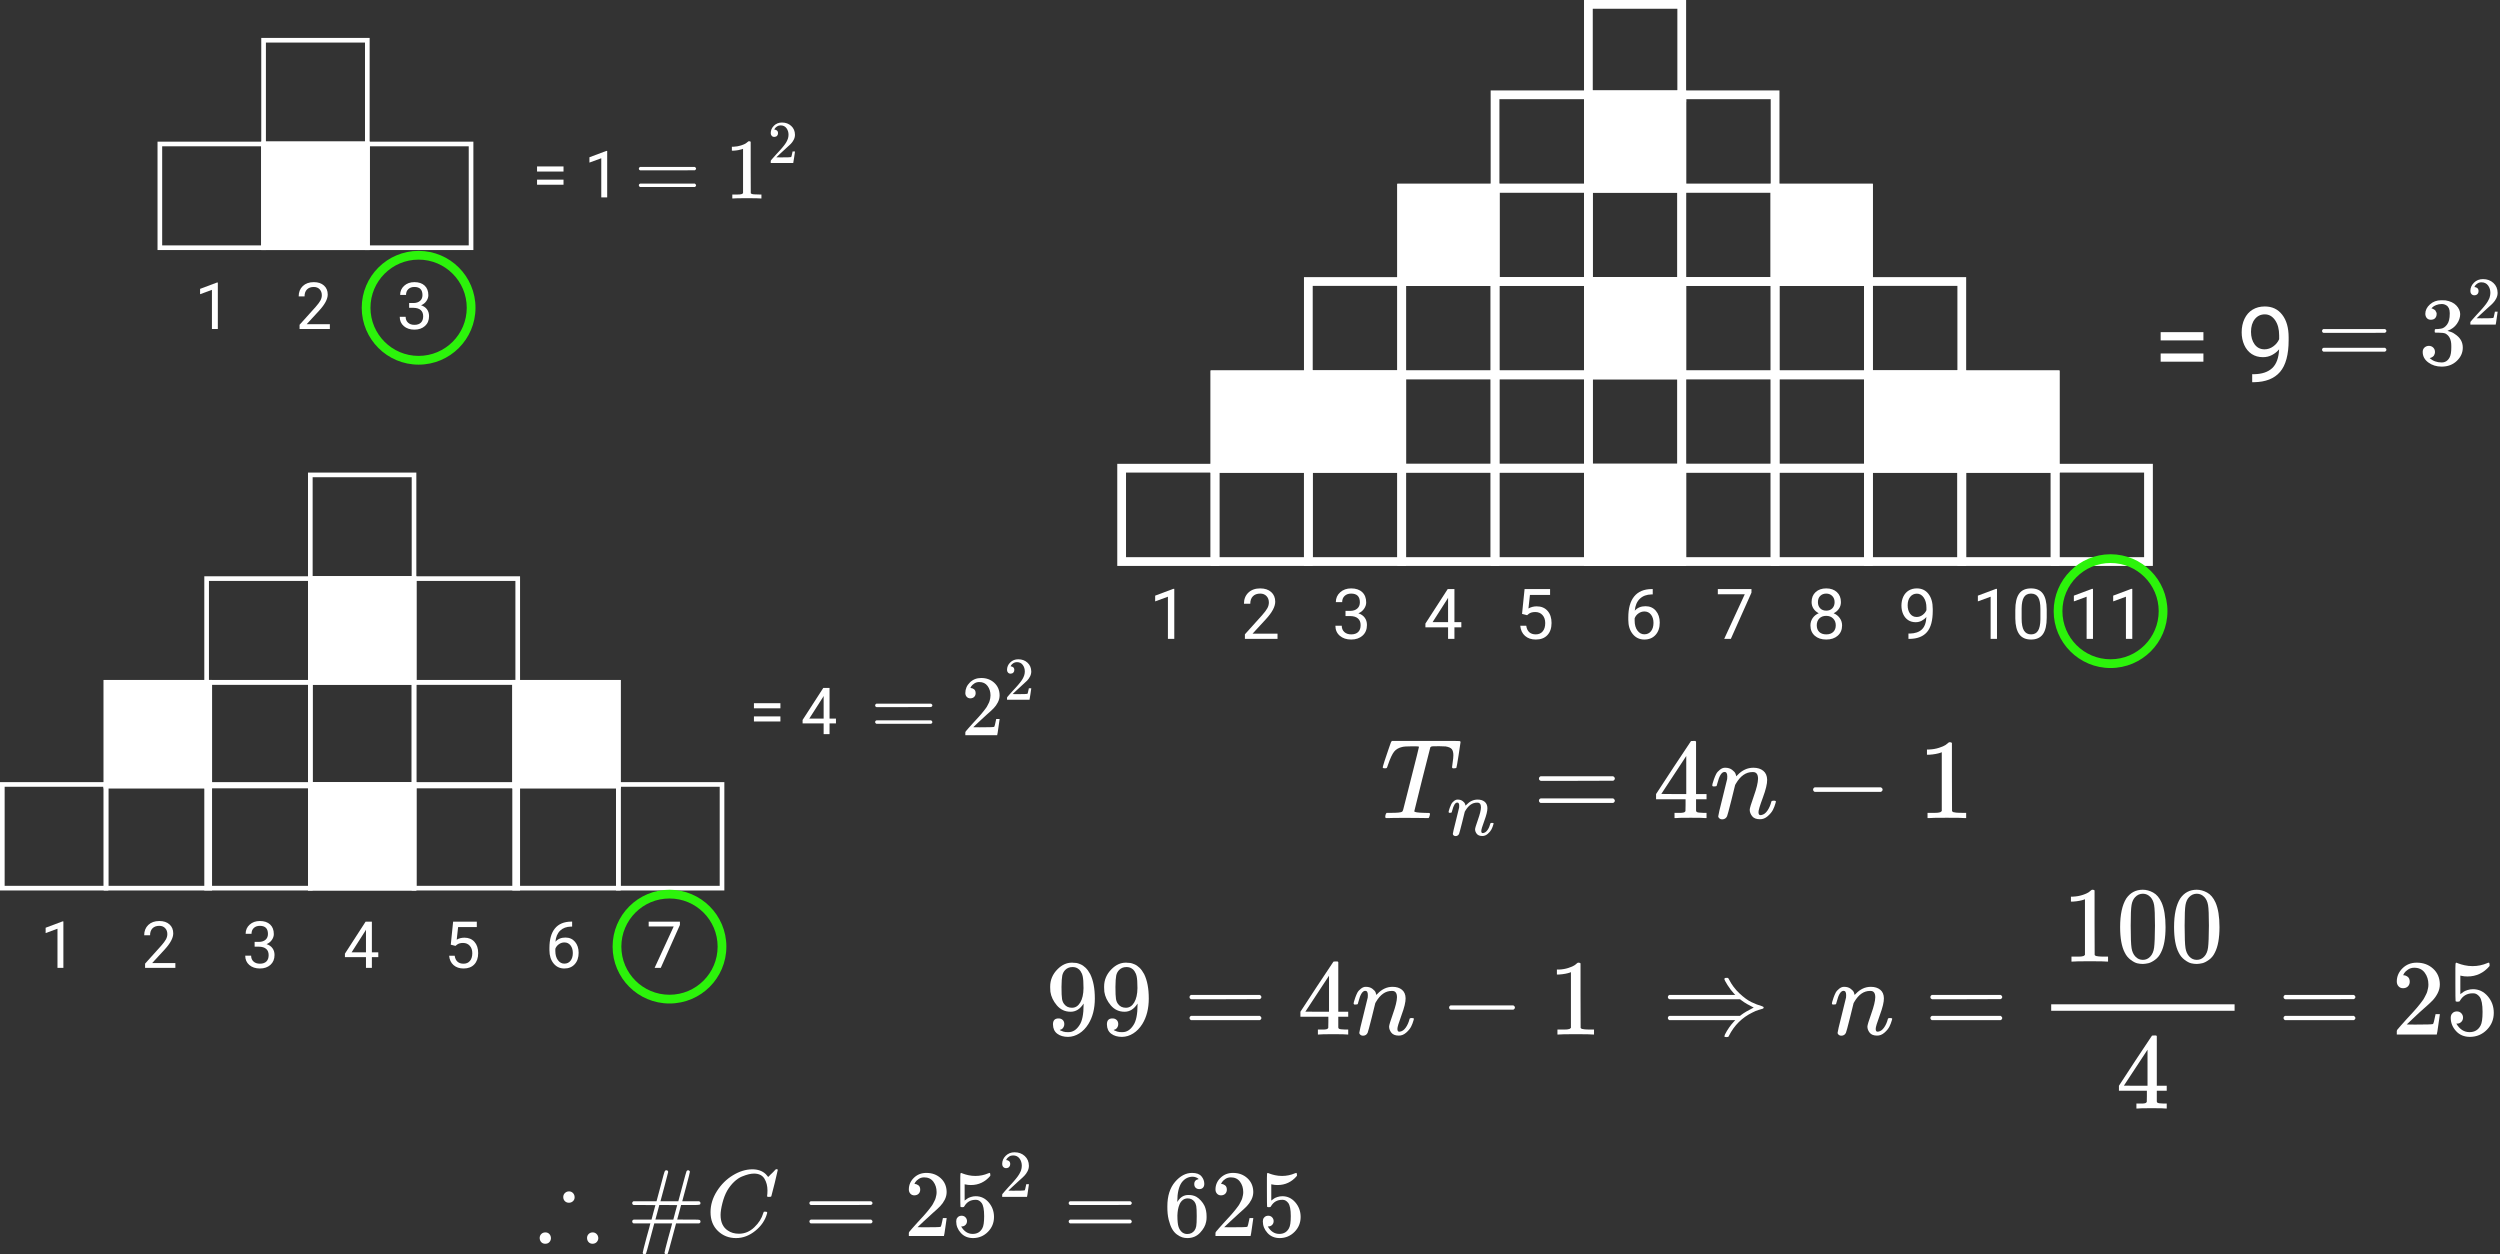 <svg viewBox="0 0 857 430" fill="none" xmlns="http://www.w3.org/2000/svg">
<rect x="0" y="0" width="857" height="430" fill="#333333" stroke="none"/>
<g id="0123211">
<g id="Group 185">
<g id="Group 179">
<g id="Group 178">
<path id="Rectangle 108 (Stroke)" fill-rule="evenodd" clip-rule="evenodd" d="M125.121 14.592H91.153V48.561H125.121V14.592ZM89.561 13V50.153H126.714V13H89.561Z" fill="white"/>
<path id="Rectangle 109" d="M89.561 48.561H126.714V85.714H89.561V48.561Z" fill="white"/>
<path id="Rectangle 109 (Stroke)" fill-rule="evenodd" clip-rule="evenodd" d="M125.121 50.153H91.153V84.121H125.121V50.153ZM89.561 48.561V85.714H126.714V48.561H89.561Z" fill="white"/>
<path id="Rectangle 110 (Stroke)" fill-rule="evenodd" clip-rule="evenodd" d="M89.561 50.153H55.592V84.121H89.561V50.153ZM54 48.561V85.714H91.153V48.561H54Z" fill="white"/>
<path id="Rectangle 111 (Stroke)" fill-rule="evenodd" clip-rule="evenodd" d="M160.682 50.153H126.714V84.121H160.682V50.153ZM125.122 48.561V85.714H162.275V48.561H125.122Z" fill="white"/>
</g>
<g id="1 2 3">
<path d="M74.673 112.782H72.649V99.362L68.589 100.853V99.024L74.358 96.858H74.673V112.782Z" fill="white"/>
<path d="M113.074 112.782H102.691V111.335L108.176 105.239C108.989 104.318 109.548 103.57 109.853 102.997C110.165 102.416 110.321 101.818 110.321 101.201C110.321 100.374 110.07 99.695 109.57 99.166C109.069 98.636 108.401 98.371 107.567 98.371C106.565 98.371 105.785 98.658 105.227 99.231C104.675 99.797 104.399 100.588 104.399 101.604H102.386C102.386 100.145 102.854 98.966 103.79 98.066C104.733 97.166 105.992 96.717 107.567 96.717C109.04 96.717 110.205 97.105 111.061 97.881C111.917 98.65 112.345 99.677 112.345 100.962C112.345 102.522 111.351 104.379 109.363 106.535L105.118 111.139H113.074V112.782Z" fill="white"/>
<path d="M140.253 103.879H141.766C142.717 103.864 143.464 103.614 144.009 103.128C144.553 102.641 144.825 101.985 144.825 101.157C144.825 99.3 143.9 98.371 142.049 98.371C141.179 98.371 140.482 98.621 139.96 99.122C139.444 99.615 139.187 100.272 139.187 101.092H137.173C137.173 99.837 137.63 98.796 138.545 97.968C139.466 97.134 140.634 96.717 142.049 96.717C143.544 96.717 144.716 97.112 145.565 97.903C146.414 98.694 146.839 99.793 146.839 101.201C146.839 101.89 146.614 102.558 146.164 103.204C145.721 103.85 145.115 104.332 144.346 104.651C145.217 104.927 145.888 105.384 146.36 106.023C146.839 106.662 147.078 107.442 147.078 108.363C147.078 109.785 146.614 110.914 145.685 111.748C144.756 112.583 143.548 113 142.06 113C140.573 113 139.361 112.597 138.425 111.792C137.496 110.986 137.032 109.923 137.032 108.603H139.056C139.056 109.437 139.328 110.105 139.873 110.605C140.417 111.106 141.146 111.356 142.06 111.356C143.033 111.356 143.776 111.102 144.292 110.595C144.807 110.087 145.065 109.357 145.065 108.407C145.065 107.485 144.782 106.778 144.216 106.284C143.65 105.791 142.833 105.537 141.766 105.522H140.253V103.879Z" fill="white"/>
</g>
<g id="= 1">
<path d="M193.175 58.808H184.098V57.055H193.175V58.808ZM193.175 63.325H184.098V61.583H193.175V63.325Z" fill="white"/>
<path d="M208.142 67.668H206.117V54.247L202.057 55.738V53.91L207.826 51.744H208.142V67.668Z" fill="white"/>
</g>
</g>
<g id="Group 180">
<g id="Group 179_2">
<path id="Rectangle 108 (Stroke)_2" fill-rule="evenodd" clip-rule="evenodd" d="M141.132 163.592H107.175V197.548H141.132V163.592ZM105.583 162V199.14H142.723V162H105.583Z" fill="white"/>
<path id="Rectangle 109_2" d="M105.583 197.548H142.723V234.688H105.583V197.548Z" fill="white"/>
<path id="Rectangle 109 (Stroke)_2" fill-rule="evenodd" clip-rule="evenodd" d="M141.132 199.14H107.175V233.096H141.132V199.14ZM105.583 197.548V234.688H142.723V197.548H105.583Z" fill="white"/>
<path id="Rectangle 110 (Stroke)_2" fill-rule="evenodd" clip-rule="evenodd" d="M105.583 199.14H71.627V233.096H105.583V199.14ZM70.035 197.548V234.688H107.175V197.548H70.035Z" fill="white"/>
<path id="Rectangle 111 (Stroke)_2" fill-rule="evenodd" clip-rule="evenodd" d="M176.68 199.14H142.724V233.096H176.68V199.14ZM141.132 197.548V234.688H178.272V197.548H141.132Z" fill="white"/>
<path id="Rectangle 112 (Stroke)" fill-rule="evenodd" clip-rule="evenodd" d="M105.583 234.688H71.627V268.645H105.583V234.688ZM70.035 233.096V270.236H107.175V233.096H70.035Z" fill="white"/>
<path id="Rectangle 113 (Stroke)" fill-rule="evenodd" clip-rule="evenodd" d="M141.132 234.688H107.175V268.645H141.132V234.688ZM105.583 233.096V270.236H142.723V233.096H105.583Z" fill="white"/>
<path id="Rectangle 114 (Stroke)" fill-rule="evenodd" clip-rule="evenodd" d="M176.68 234.688H142.724V268.645H176.68V234.688ZM141.132 233.096V270.236H178.272V233.096H141.132Z" fill="white"/>
<path id="Rectangle 115" d="M175.619 233.096H212.759V270.236H175.619V233.096Z" fill="white"/>
<path id="Rectangle 115 (Stroke)" fill-rule="evenodd" clip-rule="evenodd" d="M211.167 234.688H177.21V268.645H211.167V234.688ZM175.619 233.096V270.236H212.759V233.096H175.619Z" fill="white"/>
<path id="Rectangle 116" d="M35.548 233.096H72.688V270.236H35.548V233.096Z" fill="white"/>
<path id="Rectangle 116 (Stroke)" fill-rule="evenodd" clip-rule="evenodd" d="M71.097 234.688H37.14V268.645H71.097V234.688ZM35.548 233.096V270.236H72.688V233.096H35.548Z" fill="white"/>
<path id="Rectangle 117 (Stroke)" fill-rule="evenodd" clip-rule="evenodd" d="M71.097 269.706H37.14V303.662H71.097V269.706ZM35.548 268.114V305.254H72.688V268.114H35.548Z" fill="white"/>
<path id="Rectangle 122 (Stroke)" fill-rule="evenodd" clip-rule="evenodd" d="M35.548 269.706H1.592V303.662H35.548V269.706ZM0 268.114V305.254H37.14V268.114H0Z" fill="white"/>
<path id="Rectangle 118 (Stroke)" fill-rule="evenodd" clip-rule="evenodd" d="M105.583 269.706H71.627V303.662H105.583V269.706ZM70.035 268.114V305.254H107.175V268.114H70.035Z" fill="white"/>
<path id="Rectangle 119" d="M105.583 268.114H142.723V305.254H105.583V268.114Z" fill="white"/>
<path id="Rectangle 119 (Stroke)" fill-rule="evenodd" clip-rule="evenodd" d="M141.132 269.706H107.175V303.662H141.132V269.706ZM105.583 268.114V305.254H142.723V268.114H105.583Z" fill="white"/>
<path id="Rectangle 120 (Stroke)" fill-rule="evenodd" clip-rule="evenodd" d="M176.68 269.706H142.724V303.662H176.68V269.706ZM141.132 268.114V305.254H178.272V268.114H141.132Z" fill="white"/>
<path id="Rectangle 121 (Stroke)" fill-rule="evenodd" clip-rule="evenodd" d="M211.167 269.706H177.21V303.662H211.167V269.706ZM175.619 268.114V305.254H212.759V268.114H175.619Z" fill="white"/>
<path id="Rectangle 123 (Stroke)" fill-rule="evenodd" clip-rule="evenodd" d="M246.715 269.706H212.759V303.662H246.715V269.706ZM211.167 268.114V305.254H248.307V268.114H211.167Z" fill="white"/>
</g>
<g id="1 2 3 4 5 6 7">
<path d="M21.727 331.782H19.703V318.366L15.645 319.857V318.029L21.411 315.864H21.727V331.782Z" fill="white"/>
<path d="M60.114 331.782H49.734V330.335L55.218 324.242C56.031 323.321 56.589 322.573 56.894 322C57.206 321.42 57.362 320.822 57.362 320.205C57.362 319.378 57.111 318.7 56.611 318.17C56.11 317.641 55.443 317.376 54.609 317.376C53.608 317.376 52.828 317.663 52.269 318.236C51.718 318.801 51.443 319.592 51.443 320.608H49.429C49.429 319.15 49.897 317.971 50.833 317.071C51.776 316.172 53.035 315.722 54.609 315.722C56.081 315.722 57.246 316.11 58.102 316.886C58.958 317.655 59.386 318.682 59.386 319.966C59.386 321.525 58.392 323.382 56.404 325.537L52.161 330.139H60.114V331.782Z" fill="white"/>
<path d="M87.284 322.882H88.796C89.747 322.867 90.494 322.617 91.038 322.131C91.582 321.645 91.854 320.988 91.854 320.162C91.854 318.305 90.929 317.376 89.079 317.376C88.209 317.376 87.512 317.626 86.99 318.127C86.475 318.62 86.218 319.277 86.218 320.096H84.205C84.205 318.841 84.662 317.8 85.576 316.973C86.497 316.139 87.665 315.722 89.079 315.722C90.573 315.722 91.745 316.118 92.594 316.908C93.442 317.699 93.867 318.798 93.867 320.205C93.867 320.894 93.642 321.562 93.192 322.207C92.75 322.853 92.144 323.335 91.375 323.654C92.246 323.93 92.917 324.387 93.388 325.025C93.867 325.664 94.106 326.443 94.106 327.365C94.106 328.786 93.642 329.914 92.713 330.749C91.785 331.583 90.577 332 89.09 332C87.603 332 86.392 331.597 85.456 330.792C84.527 329.987 84.063 328.924 84.063 327.604H86.087C86.087 328.438 86.359 329.106 86.903 329.606C87.447 330.107 88.176 330.357 89.09 330.357C90.062 330.357 90.806 330.103 91.321 329.595C91.836 329.087 92.093 328.358 92.093 327.408C92.093 326.487 91.81 325.78 91.245 325.286C90.679 324.793 89.863 324.539 88.796 324.525H87.284V322.882Z" fill="white"/>
<path d="M127.478 326.462H129.676V328.105H127.478V331.782H125.454V328.105H118.24V326.919L125.334 315.94H127.478V326.462ZM120.525 326.462H125.454V318.693L125.214 319.128L120.525 326.462Z" fill="white"/>
<path d="M154.527 323.839L155.333 315.94H163.45V317.8H157.041L156.562 322.12C157.338 321.663 158.22 321.435 159.206 321.435C160.65 321.435 161.796 321.913 162.645 322.871C163.493 323.821 163.918 325.109 163.918 326.734C163.918 328.366 163.475 329.653 162.59 330.596C161.712 331.532 160.483 332 158.902 332C157.502 332 156.359 331.612 155.474 330.836C154.589 330.059 154.085 328.986 153.962 327.615H155.866C155.989 328.522 156.312 329.207 156.834 329.671C157.356 330.128 158.046 330.357 158.902 330.357C159.837 330.357 160.57 330.038 161.099 329.399C161.636 328.761 161.905 327.88 161.905 326.755C161.905 325.696 161.614 324.848 161.034 324.209C160.461 323.564 159.696 323.241 158.738 323.241C157.861 323.241 157.171 323.433 156.671 323.818L156.138 324.253L154.527 323.839Z" fill="white"/>
<path d="M196.125 315.929V317.637H195.755C194.188 317.666 192.94 318.13 192.012 319.03C191.083 319.929 190.547 321.195 190.402 322.827C191.236 321.87 192.375 321.391 193.818 321.391C195.196 321.391 196.295 321.877 197.115 322.849C197.942 323.821 198.355 325.076 198.355 326.614C198.355 328.246 197.909 329.552 197.017 330.531C196.132 331.51 194.942 332 193.448 332C191.932 332 190.703 331.42 189.76 330.259C188.817 329.091 188.345 327.59 188.345 325.754V324.982C188.345 322.066 188.965 319.839 190.206 318.301C191.453 316.756 193.307 315.965 195.766 315.929H196.125ZM193.481 323.067C192.792 323.067 192.157 323.273 191.577 323.687C190.996 324.1 190.594 324.619 190.369 325.243V325.983C190.369 327.288 190.663 328.34 191.25 329.138C191.838 329.936 192.57 330.335 193.448 330.335C194.355 330.335 195.066 330.001 195.581 329.334C196.103 328.667 196.364 327.793 196.364 326.712C196.364 325.624 196.099 324.746 195.57 324.079C195.048 323.404 194.351 323.067 193.481 323.067Z" fill="white"/>
<path d="M233.076 317.071L226.515 331.782H224.404L230.943 317.594H222.369V315.94H233.076V317.071Z" fill="white"/>
</g>
<g id="= 4">
<path d="M267.524 242.809H258.45V241.057H267.524V242.809ZM267.524 247.325H258.45V245.584H267.524V247.325Z" fill="white"/>
<path d="M284.368 246.345H286.566V247.988H284.368V251.666H282.344V247.988H275.13V246.802L282.224 235.824H284.368V246.345ZM277.415 246.345H282.344V238.577L282.105 239.012L277.415 246.345Z" fill="white"/>
</g>
</g>
<g id="Group 181">
<path id="Rectangle 124 (Stroke)" fill-rule="evenodd" clip-rule="evenodd" d="M575 3H546V32H575V3ZM543 0V35H578V0H543Z" fill="white"/>
<path id="Rectangle 125" d="M543 31H578V66H543V31Z" fill="white"/>
<path id="Rectangle 125 (Stroke)" fill-rule="evenodd" clip-rule="evenodd" d="M575 34H546V63H575V34ZM543 31V66H578V31H543Z" fill="white"/>
<path id="Rectangle 126 (Stroke)" fill-rule="evenodd" clip-rule="evenodd" d="M543 34H514V63H543V34ZM511 31V66H546V31H511Z" fill="white"/>
<path id="Rectangle 127 (Stroke)" fill-rule="evenodd" clip-rule="evenodd" d="M607 34H578V63H607V34ZM575 31V66H610V31H575Z" fill="white"/>
<path id="Rectangle 128 (Stroke)" fill-rule="evenodd" clip-rule="evenodd" d="M543 66H514V95H543V66ZM511 63V98H546V63H511Z" fill="white"/>
<path id="Rectangle 129 (Stroke)" fill-rule="evenodd" clip-rule="evenodd" d="M575 66H546V95H575V66ZM543 63V98H578V63H543Z" fill="white"/>
<path id="Rectangle 130 (Stroke)" fill-rule="evenodd" clip-rule="evenodd" d="M607 66H578V95H607V66ZM575 63V98H610V63H575Z" fill="white"/>
<path id="Rectangle 131" d="M607 63H642V98H607V63Z" fill="white"/>
<path id="Rectangle 131 (Stroke)" fill-rule="evenodd" clip-rule="evenodd" d="M639 66H610V95H639V66ZM607 63V98H642V63H607Z" fill="white"/>
<path id="Rectangle 132" d="M479 63H514V98H479V63Z" fill="white"/>
<path id="Rectangle 132 (Stroke)" fill-rule="evenodd" clip-rule="evenodd" d="M511 66H482V95H511V66ZM479 63V98H514V63H479Z" fill="white"/>
<path id="Rectangle 133 (Stroke)" fill-rule="evenodd" clip-rule="evenodd" d="M511 98H482V127H511V98ZM479 95V130H514V95H479Z" fill="white"/>
<path id="Rectangle 134 (Stroke)" fill-rule="evenodd" clip-rule="evenodd" d="M543 98H514V127H543V98ZM511 95V130H546V95H511Z" fill="white"/>
<path id="Rectangle 135" d="M543 95H578V130H543V95Z" fill="white"/>
<path id="Rectangle 135 (Stroke)" fill-rule="evenodd" clip-rule="evenodd" d="M575 98H546V127H575V98ZM543 95V130H578V95H543Z" fill="white"/>
<path id="Rectangle 136 (Stroke)" fill-rule="evenodd" clip-rule="evenodd" d="M607 98H578V127H607V98ZM575 95V130H610V95H575Z" fill="white"/>
<path id="Rectangle 137 (Stroke)" fill-rule="evenodd" clip-rule="evenodd" d="M639 98H610V127H639V98ZM607 95V130H642V95H607Z" fill="white"/>
<path id="Rectangle 138 (Stroke)" fill-rule="evenodd" clip-rule="evenodd" d="M671 98H642V127H671V98ZM639 95V130H674V95H639Z" fill="white"/>
<path id="Rectangle 139 (Stroke)" fill-rule="evenodd" clip-rule="evenodd" d="M479 98H450V127H479V98ZM447 95V130H482V95H447Z" fill="white"/>
<path id="Rectangle 140" d="M447 127H482V162H447V127Z" fill="white"/>
<path id="Rectangle 140 (Stroke)" fill-rule="evenodd" clip-rule="evenodd" d="M479 130H450V159H479V130ZM447 127V162H482V127H447Z" fill="white"/>
<path id="Rectangle 149 (Stroke)" fill-rule="evenodd" clip-rule="evenodd" d="M479 162H450V191H479V162ZM447 159V194H482V159H447Z" fill="white"/>
<path id="Rectangle 141 (Stroke)" fill-rule="evenodd" clip-rule="evenodd" d="M511 130H482V159H511V130ZM479 127V162H514V127H479Z" fill="white"/>
<path id="Rectangle 150 (Stroke)" fill-rule="evenodd" clip-rule="evenodd" d="M511 162H482V191H511V162ZM479 159V194H514V159H479Z" fill="white"/>
<path id="Rectangle 142 (Stroke)" fill-rule="evenodd" clip-rule="evenodd" d="M543 130H514V159H543V130ZM511 127V162H546V127H511Z" fill="white"/>
<path id="Rectangle 151 (Stroke)" fill-rule="evenodd" clip-rule="evenodd" d="M543 162H514V191H543V162ZM511 159V194H546V159H511Z" fill="white"/>
<path id="Rectangle 143 (Stroke)" fill-rule="evenodd" clip-rule="evenodd" d="M575 130H546V159H575V130ZM543 127V162H578V127H543Z" fill="white"/>
<path id="Rectangle 152" d="M543 159H578V194H543V159Z" fill="white"/>
<path id="Rectangle 152 (Stroke)" fill-rule="evenodd" clip-rule="evenodd" d="M575 162H546V191H575V162ZM543 159V194H578V159H543Z" fill="white"/>
<path id="Rectangle 144 (Stroke)" fill-rule="evenodd" clip-rule="evenodd" d="M607 130H578V159H607V130ZM575 127V162H610V127H575Z" fill="white"/>
<path id="Rectangle 153 (Stroke)" fill-rule="evenodd" clip-rule="evenodd" d="M607 162H578V191H607V162ZM575 159V194H610V159H575Z" fill="white"/>
<path id="Rectangle 145 (Stroke)" fill-rule="evenodd" clip-rule="evenodd" d="M639 130H610V159H639V130ZM607 127V162H642V127H607Z" fill="white"/>
<path id="Rectangle 154 (Stroke)" fill-rule="evenodd" clip-rule="evenodd" d="M639 162H610V191H639V162ZM607 159V194H642V159H607Z" fill="white"/>
<path id="Rectangle 146" d="M639 127H674V162H639V127Z" fill="white"/>
<path id="Rectangle 146 (Stroke)" fill-rule="evenodd" clip-rule="evenodd" d="M671 130H642V159H671V130ZM639 127V162H674V127H639Z" fill="white"/>
<path id="Rectangle 155 (Stroke)" fill-rule="evenodd" clip-rule="evenodd" d="M671 162H642V191H671V162ZM639 159V194H674V159H639Z" fill="white"/>
<path id="Rectangle 147" d="M671 127H706V162H671V127Z" fill="white"/>
<path id="Rectangle 147 (Stroke)" fill-rule="evenodd" clip-rule="evenodd" d="M703 130H674V159H703V130ZM671 127V162H706V127H671Z" fill="white"/>
<path id="Rectangle 156 (Stroke)" fill-rule="evenodd" clip-rule="evenodd" d="M703 162H674V191H703V162ZM671 159V194H706V159H671Z" fill="white"/>
<path id="Rectangle 159 (Stroke)" fill-rule="evenodd" clip-rule="evenodd" d="M735 162H706V191H735V162ZM703 159V194H738V159H703Z" fill="white"/>
<path id="Rectangle 148" d="M415 127H450V162H415V127Z" fill="white"/>
<path id="Rectangle 148 (Stroke)" fill-rule="evenodd" clip-rule="evenodd" d="M447 130H418V159H447V130ZM415 127V162H450V127H415Z" fill="white"/>
<path id="Rectangle 157 (Stroke)" fill-rule="evenodd" clip-rule="evenodd" d="M447 162H418V191H447V162ZM415 159V194H450V159H415Z" fill="white"/>
<path id="Rectangle 158 (Stroke)" fill-rule="evenodd" clip-rule="evenodd" d="M415 162H386V191H415V162ZM383 159V194H418V159H383Z" fill="white"/>
<g id="1 2 3 4 5 6 7 8 9 10 11">
<path d="M402.543 219H400.363V204.551L395.992 206.156V204.188L402.203 201.855H402.543V219Z" fill="white"/>
<path d="M437.934 219H426.754V217.441L432.66 210.879C433.535 209.887 434.137 209.082 434.465 208.465C434.801 207.84 434.969 207.195 434.969 206.531C434.969 205.641 434.699 204.91 434.16 204.34C433.621 203.77 432.902 203.484 432.004 203.484C430.926 203.484 430.086 203.793 429.484 204.41C428.891 205.02 428.594 205.871 428.594 206.965H426.426C426.426 205.395 426.93 204.125 427.938 203.156C428.953 202.188 430.309 201.703 432.004 201.703C433.59 201.703 434.844 202.121 435.766 202.957C436.688 203.785 437.148 204.891 437.148 206.273C437.148 207.953 436.078 209.953 433.938 212.273L429.367 217.23H437.934V219Z" fill="white"/>
<path d="M461.242 209.414H462.871C463.895 209.398 464.699 209.129 465.285 208.605C465.871 208.082 466.164 207.375 466.164 206.484C466.164 204.484 465.168 203.484 463.176 203.484C462.238 203.484 461.488 203.754 460.926 204.293C460.371 204.824 460.094 205.531 460.094 206.414H457.926C457.926 205.062 458.418 203.941 459.402 203.051C460.395 202.152 461.652 201.703 463.176 201.703C464.785 201.703 466.047 202.129 466.961 202.98C467.875 203.832 468.332 205.016 468.332 206.531C468.332 207.273 468.09 207.992 467.605 208.688C467.129 209.383 466.477 209.902 465.648 210.246C466.586 210.543 467.309 211.035 467.816 211.723C468.332 212.41 468.59 213.25 468.59 214.242C468.59 215.773 468.09 216.988 467.09 217.887C466.09 218.785 464.789 219.234 463.188 219.234C461.586 219.234 460.281 218.801 459.273 217.934C458.273 217.066 457.773 215.922 457.773 214.5H459.953C459.953 215.398 460.246 216.117 460.832 216.656C461.418 217.195 462.203 217.465 463.188 217.465C464.234 217.465 465.035 217.191 465.59 216.645C466.145 216.098 466.422 215.312 466.422 214.289C466.422 213.297 466.117 212.535 465.508 212.004C464.898 211.473 464.02 211.199 462.871 211.184H461.242V209.414Z" fill="white"/>
<path d="M498.578 213.27H500.945V215.039H498.578V219H496.398V215.039H488.629V213.762L496.27 201.938H498.578V213.27ZM491.09 213.27H496.398V204.902L496.141 205.371L491.09 213.27Z" fill="white"/>
<path d="M521.758 210.445L522.625 201.938H531.367V203.941H524.465L523.949 208.594C524.785 208.102 525.734 207.855 526.797 207.855C528.352 207.855 529.586 208.371 530.5 209.402C531.414 210.426 531.871 211.812 531.871 213.562C531.871 215.32 531.395 216.707 530.441 217.723C529.496 218.73 528.172 219.234 526.469 219.234C524.961 219.234 523.73 218.816 522.777 217.98C521.824 217.145 521.281 215.988 521.148 214.512H523.199C523.332 215.488 523.68 216.227 524.242 216.727C524.805 217.219 525.547 217.465 526.469 217.465C527.477 217.465 528.266 217.121 528.836 216.434C529.414 215.746 529.703 214.797 529.703 213.586C529.703 212.445 529.391 211.531 528.766 210.844C528.148 210.148 527.324 209.801 526.293 209.801C525.348 209.801 524.605 210.008 524.066 210.422L523.492 210.891L521.758 210.445Z" fill="white"/>
<path d="M566.559 201.926V203.766H566.16C564.473 203.797 563.129 204.297 562.129 205.266C561.129 206.234 560.551 207.598 560.395 209.355C561.293 208.324 562.52 207.809 564.074 207.809C565.559 207.809 566.742 208.332 567.625 209.379C568.516 210.426 568.961 211.777 568.961 213.434C568.961 215.191 568.48 216.598 567.52 217.652C566.566 218.707 565.285 219.234 563.676 219.234C562.043 219.234 560.719 218.609 559.703 217.359C558.688 216.102 558.18 214.484 558.18 212.508V211.676C558.18 208.535 558.848 206.137 560.184 204.48C561.527 202.816 563.523 201.965 566.172 201.926H566.559ZM563.711 209.613C562.969 209.613 562.285 209.836 561.66 210.281C561.035 210.727 560.602 211.285 560.359 211.957V212.754C560.359 214.16 560.676 215.293 561.309 216.152C561.941 217.012 562.73 217.441 563.676 217.441C564.652 217.441 565.418 217.082 565.973 216.363C566.535 215.645 566.816 214.703 566.816 213.539C566.816 212.367 566.531 211.422 565.961 210.703C565.398 209.977 564.648 209.613 563.711 209.613Z" fill="white"/>
<path d="M600.402 203.156L593.336 219H591.062L598.105 203.719H588.871V201.938H600.402V203.156Z" fill="white"/>
<path d="M631.07 206.391C631.07 207.242 630.844 208 630.391 208.664C629.945 209.328 629.34 209.848 628.574 210.223C629.465 210.605 630.168 211.164 630.684 211.898C631.207 212.633 631.469 213.465 631.469 214.395C631.469 215.871 630.969 217.047 629.969 217.922C628.977 218.797 627.668 219.234 626.043 219.234C624.402 219.234 623.086 218.797 622.094 217.922C621.109 217.039 620.617 215.863 620.617 214.395C620.617 213.473 620.867 212.641 621.367 211.898C621.875 211.156 622.574 210.594 623.465 210.211C622.707 209.836 622.109 209.316 621.672 208.652C621.234 207.988 621.016 207.234 621.016 206.391C621.016 204.953 621.477 203.812 622.398 202.969C623.32 202.125 624.535 201.703 626.043 201.703C627.543 201.703 628.754 202.125 629.676 202.969C630.605 203.812 631.07 204.953 631.07 206.391ZM629.301 214.348C629.301 213.395 628.996 212.617 628.387 212.016C627.785 211.414 626.996 211.113 626.02 211.113C625.043 211.113 624.258 211.41 623.664 212.004C623.078 212.598 622.785 213.379 622.785 214.348C622.785 215.316 623.07 216.078 623.641 216.633C624.219 217.188 625.02 217.465 626.043 217.465C627.059 217.465 627.855 217.188 628.434 216.633C629.012 216.07 629.301 215.309 629.301 214.348ZM626.043 203.484C625.191 203.484 624.5 203.75 623.969 204.281C623.445 204.805 623.184 205.52 623.184 206.426C623.184 207.293 623.441 207.996 623.957 208.535C624.48 209.066 625.176 209.332 626.043 209.332C626.91 209.332 627.602 209.066 628.117 208.535C628.641 207.996 628.902 207.293 628.902 206.426C628.902 205.559 628.633 204.852 628.094 204.305C627.555 203.758 626.871 203.484 626.043 203.484Z" fill="white"/>
<path d="M660.367 211.5C659.914 212.039 659.371 212.473 658.738 212.801C658.113 213.129 657.426 213.293 656.676 213.293C655.691 213.293 654.832 213.051 654.098 212.566C653.371 212.082 652.809 211.402 652.41 210.527C652.012 209.645 651.812 208.672 651.812 207.609C651.812 206.469 652.027 205.441 652.457 204.527C652.895 203.613 653.512 202.914 654.309 202.43C655.105 201.945 656.035 201.703 657.098 201.703C658.785 201.703 660.113 202.336 661.082 203.602C662.059 204.859 662.547 206.578 662.547 208.758V209.391C662.547 212.711 661.891 215.137 660.578 216.668C659.266 218.191 657.285 218.973 654.637 219.012H654.215V217.184H654.672C656.461 217.152 657.836 216.688 658.797 215.789C659.758 214.883 660.281 213.453 660.367 211.5ZM657.027 211.5C657.754 211.5 658.422 211.277 659.031 210.832C659.648 210.387 660.098 209.836 660.379 209.18V208.312C660.379 206.891 660.07 205.734 659.453 204.844C658.836 203.953 658.055 203.508 657.109 203.508C656.156 203.508 655.391 203.875 654.812 204.609C654.234 205.336 653.945 206.297 653.945 207.492C653.945 208.656 654.223 209.617 654.777 210.375C655.34 211.125 656.09 211.5 657.027 211.5Z" fill="white"/>
<path d="M684.566 219H682.387V204.551L678.016 206.156V204.188L684.227 201.855H684.566V219Z" fill="white"/>
<path d="M701.617 211.723C701.617 214.262 701.184 216.148 700.316 217.383C699.449 218.617 698.094 219.234 696.25 219.234C694.43 219.234 693.082 218.633 692.207 217.43C691.332 216.219 690.879 214.414 690.848 212.016V209.121C690.848 206.613 691.281 204.75 692.148 203.531C693.016 202.312 694.375 201.703 696.227 201.703C698.062 201.703 699.414 202.293 700.281 203.473C701.148 204.645 701.594 206.457 701.617 208.91V211.723ZM699.449 208.758C699.449 206.922 699.191 205.586 698.676 204.75C698.16 203.906 697.344 203.484 696.227 203.484C695.117 203.484 694.309 203.902 693.801 204.738C693.293 205.574 693.031 206.859 693.016 208.594V212.062C693.016 213.906 693.281 215.27 693.812 216.152C694.352 217.027 695.164 217.465 696.25 217.465C697.32 217.465 698.113 217.051 698.629 216.223C699.152 215.395 699.426 214.09 699.449 212.309V208.758Z" fill="white"/>
<path d="M717.473 219H715.293V204.551L710.922 206.156V204.188L717.133 201.855H717.473V219Z" fill="white"/>
<path d="M730.949 219H728.77V204.551L724.398 206.156V204.188L730.609 201.855H730.949V219Z" fill="white"/>
</g>
<g id="= 9">
<path d="M755.332 116.691H740.672V113.861H755.332V116.691ZM755.332 123.986H740.672V121.174H755.332V123.986Z" fill="white"/>
<path d="M781.277 119.75C780.598 120.559 779.783 121.209 778.834 121.701C777.896 122.193 776.865 122.439 775.74 122.439C774.264 122.439 772.975 122.076 771.873 121.35C770.783 120.623 769.939 119.604 769.342 118.291C768.744 116.967 768.445 115.508 768.445 113.914C768.445 112.203 768.768 110.662 769.412 109.291C770.068 107.92 770.994 106.871 772.189 106.145C773.385 105.418 774.779 105.055 776.373 105.055C778.904 105.055 780.896 106.004 782.35 107.902C783.814 109.789 784.547 112.367 784.547 115.637V116.586C784.547 121.566 783.562 125.205 781.594 127.502C779.625 129.787 776.654 130.959 772.682 131.018H772.049V128.275H772.734C775.418 128.229 777.48 127.531 778.922 126.184C780.363 124.824 781.148 122.68 781.277 119.75ZM776.268 119.75C777.357 119.75 778.359 119.416 779.273 118.748C780.199 118.08 780.873 117.254 781.295 116.27V114.969C781.295 112.836 780.832 111.102 779.906 109.766C778.98 108.43 777.809 107.762 776.391 107.762C774.961 107.762 773.812 108.312 772.945 109.414C772.078 110.504 771.645 111.945 771.645 113.738C771.645 115.484 772.061 116.926 772.893 118.062C773.736 119.188 774.861 119.75 776.268 119.75Z" fill="white"/>
</g>
</g>
<g id="=1^2\;&#10;=2^2\:&#10;=3^2\:">
<g id="Group">
<g id="Group 182">
<g id="Group_2">
<path id="Vector" d="M219 57.812C219 57.556 219.137 57.36 219.412 57.222H238.171C238.466 57.38 238.613 57.576 238.613 57.812C238.613 58.027 238.475 58.214 238.201 58.371L228.836 58.401H219.471C219.157 58.302 219 58.106 219 57.812ZM219 63.525C219 63.23 219.157 63.034 219.471 62.936H238.201C238.475 63.132 238.613 63.328 238.613 63.525C238.613 63.78 238.466 63.976 238.171 64.114H219.412C219.137 63.976 219 63.78 219 63.525Z" fill="white"/>
</g>
<g id="Group_3">
<g id="Group_4">
<path id="Vector_2" d="M254.716 51.009L254.333 51.156C254.058 51.254 253.665 51.352 253.155 51.451C252.644 51.549 252.075 51.617 251.447 51.657H250.887V50.302H251.447C252.369 50.263 253.223 50.116 254.009 49.86C254.794 49.605 255.344 49.37 255.658 49.154C255.972 48.938 256.247 48.722 256.482 48.506C256.522 48.447 256.64 48.417 256.836 48.417C257.013 48.417 257.179 48.476 257.336 48.594V57.399L257.366 66.234C257.503 66.371 257.621 66.46 257.719 66.499C257.817 66.538 258.053 66.578 258.426 66.617C258.799 66.656 259.408 66.676 260.252 66.676H261.018V68.03H260.694C260.281 67.971 258.721 67.942 256.011 67.942C253.341 67.942 251.8 67.971 251.388 68.03H251.034V66.676H251.8C252.232 66.676 252.605 66.676 252.919 66.676C253.233 66.676 253.479 66.666 253.655 66.646C253.832 66.626 253.989 66.597 254.127 66.558C254.264 66.519 254.343 66.499 254.362 66.499C254.382 66.499 254.441 66.45 254.539 66.352C254.637 66.254 254.696 66.214 254.716 66.234V51.009Z" fill="white"/>
</g>
<g id="Group_5">
<path id="Vector_3" d="M265.437 46.936C265.062 46.936 264.764 46.811 264.542 46.561C264.32 46.311 264.208 46.006 264.208 45.645C264.208 44.66 264.576 43.806 265.312 43.084C266.048 42.362 266.964 42.002 268.06 42.002C269.323 42.002 270.378 42.39 271.225 43.167C272.072 43.945 272.502 44.951 272.516 46.187C272.516 46.783 272.377 47.352 272.099 47.894C271.822 48.435 271.489 48.907 271.1 49.309C270.711 49.712 270.156 50.226 269.434 50.85C268.935 51.281 268.241 51.919 267.352 52.766L266.124 53.932L267.706 53.953C269.886 53.953 271.044 53.918 271.183 53.848C271.28 53.821 271.447 53.203 271.683 51.995V51.933H272.516V51.995C272.502 52.037 272.412 52.669 272.245 53.89C272.079 55.111 271.974 55.75 271.933 55.806V55.868H264.208V55.472V55.222C264.208 55.125 264.25 55.021 264.333 54.91C264.417 54.799 264.625 54.556 264.958 54.181C265.361 53.737 265.708 53.349 265.999 53.016C266.124 52.877 266.36 52.62 266.707 52.245C267.054 51.87 267.29 51.614 267.415 51.475C267.54 51.336 267.741 51.107 268.019 50.788C268.296 50.468 268.491 50.233 268.602 50.08C268.713 49.927 268.872 49.719 269.08 49.455C269.289 49.191 269.434 48.969 269.518 48.789C269.601 48.609 269.705 48.407 269.83 48.185C269.955 47.963 270.045 47.741 270.101 47.519C270.156 47.297 270.205 47.089 270.246 46.894C270.288 46.7 270.309 46.471 270.309 46.207C270.309 45.333 270.073 44.576 269.601 43.938C269.129 43.299 268.456 42.98 267.581 42.98C267.123 42.98 266.721 43.098 266.374 43.334C266.027 43.57 265.784 43.799 265.645 44.021C265.506 44.243 265.437 44.375 265.437 44.417C265.437 44.431 265.472 44.438 265.541 44.438C265.791 44.438 266.048 44.535 266.311 44.729C266.575 44.923 266.707 45.243 266.707 45.687C266.707 46.034 266.596 46.325 266.374 46.561C266.152 46.797 265.839 46.922 265.437 46.936Z" fill="white"/>
</g>
</g>
</g>
<g id="Group 183">
<g id="Group_6">
<path id="Vector_4" d="M300 241.81C300 241.555 300.137 241.358 300.412 241.221H319.171C319.466 241.378 319.613 241.574 319.613 241.81C319.613 242.026 319.475 242.212 319.201 242.37L309.836 242.399H300.471C300.157 242.301 300 242.105 300 241.81ZM300 247.523C300 247.229 300.157 247.032 300.471 246.934H319.201C319.475 247.13 319.613 247.327 319.613 247.523C319.613 247.778 319.466 247.975 319.171 248.112H300.412C300.137 247.975 300 247.778 300 247.523Z" fill="white"/>
</g>
<g id="Group_7">
<g id="Group_8">
<path id="Vector_5" d="M332.653 239.395C332.122 239.395 331.7 239.219 331.386 238.865C331.072 238.512 330.915 238.08 330.915 237.569C330.915 236.176 331.435 234.968 332.476 233.947C333.516 232.926 334.812 232.416 336.363 232.416C338.15 232.416 339.642 232.966 340.839 234.065C342.037 235.164 342.645 236.588 342.665 238.335C342.665 239.179 342.469 239.984 342.076 240.75C341.683 241.516 341.212 242.183 340.663 242.752C340.113 243.322 339.328 244.048 338.307 244.932C337.6 245.54 336.618 246.443 335.362 247.641L333.624 249.29L335.862 249.32C338.945 249.32 340.584 249.27 340.78 249.172C340.918 249.133 341.153 248.259 341.487 246.551V246.463H342.665V246.551C342.645 246.61 342.518 247.504 342.282 249.231C342.047 250.959 341.899 251.862 341.841 251.94V252.029H330.915V251.469V251.116C330.915 250.978 330.974 250.831 331.092 250.674C331.21 250.517 331.504 250.174 331.975 249.643C332.545 249.015 333.035 248.466 333.448 247.994C333.624 247.798 333.958 247.435 334.449 246.905C334.94 246.375 335.273 246.011 335.45 245.815C335.627 245.619 335.912 245.295 336.304 244.843C336.697 244.392 336.972 244.058 337.129 243.842C337.286 243.626 337.512 243.332 337.806 242.959C338.101 242.586 338.307 242.271 338.424 242.016C338.542 241.761 338.69 241.476 338.866 241.162C339.043 240.848 339.171 240.534 339.249 240.22C339.328 239.906 339.396 239.611 339.455 239.336C339.514 239.062 339.544 238.738 339.544 238.365C339.544 237.128 339.21 236.058 338.542 235.155C337.875 234.252 336.923 233.8 335.686 233.8C335.038 233.8 334.469 233.967 333.978 234.301C333.487 234.634 333.143 234.958 332.947 235.272C332.751 235.587 332.653 235.773 332.653 235.832C332.653 235.852 332.702 235.861 332.8 235.861C333.153 235.861 333.516 235.999 333.889 236.274C334.262 236.549 334.449 237 334.449 237.628C334.449 238.119 334.292 238.531 333.978 238.865C333.664 239.199 333.222 239.376 332.653 239.395Z" fill="white"/>
</g>
<g id="Group_9">
<path id="Vector_6" d="M346.436 230.935C346.062 230.935 345.763 230.81 345.541 230.56C345.319 230.31 345.208 230.005 345.208 229.644C345.208 228.658 345.576 227.805 346.311 227.083C347.047 226.361 347.963 226 349.06 226C350.323 226 351.378 226.389 352.224 227.166C353.071 227.943 353.501 228.95 353.515 230.185C353.515 230.782 353.377 231.351 353.099 231.892C352.821 232.434 352.488 232.906 352.1 233.308C351.711 233.711 351.156 234.224 350.434 234.849C349.934 235.279 349.24 235.918 348.352 236.764L347.123 237.93L348.706 237.951C350.885 237.951 352.044 237.916 352.183 237.847C352.28 237.819 352.447 237.201 352.683 235.994V235.931H353.515V235.994C353.501 236.036 353.411 236.667 353.245 237.889C353.078 239.11 352.974 239.748 352.932 239.804V239.866H345.208V239.471V239.221C345.208 239.124 345.25 239.02 345.333 238.909C345.416 238.798 345.624 238.555 345.958 238.18C346.36 237.736 346.707 237.347 346.999 237.014C347.123 236.875 347.359 236.618 347.706 236.244C348.053 235.869 348.289 235.612 348.414 235.473C348.539 235.335 348.741 235.106 349.018 234.786C349.296 234.467 349.49 234.231 349.601 234.078C349.712 233.926 349.872 233.718 350.08 233.454C350.288 233.19 350.434 232.968 350.517 232.788C350.6 232.607 350.705 232.406 350.829 232.184C350.954 231.962 351.045 231.74 351.1 231.518C351.156 231.295 351.204 231.087 351.246 230.893C351.288 230.699 351.308 230.47 351.308 230.206C351.308 229.331 351.072 228.575 350.6 227.936C350.129 227.298 349.455 226.979 348.581 226.979C348.123 226.979 347.72 227.097 347.373 227.333C347.026 227.569 346.783 227.798 346.645 228.02C346.506 228.242 346.436 228.374 346.436 228.415C346.436 228.429 346.471 228.436 346.541 228.436C346.79 228.436 347.047 228.533 347.311 228.728C347.575 228.922 347.706 229.241 347.706 229.685C347.706 230.032 347.595 230.324 347.373 230.56C347.151 230.796 346.839 230.921 346.436 230.935Z" fill="white"/>
</g>
</g>
</g>
<g id="Group 184">
<g id="Group_10">
<path id="Vector_7" d="M796 113.456C796 113.169 796.155 112.948 796.464 112.794H817.56C817.891 112.97 818.056 113.191 818.056 113.456C818.056 113.699 817.902 113.909 817.593 114.085L807.061 114.118H796.53C796.177 114.008 796 113.787 796 113.456ZM796 119.881C796 119.55 796.177 119.329 796.53 119.219H817.593C817.902 119.439 818.056 119.66 818.056 119.881C818.056 120.168 817.891 120.389 817.56 120.543H796.464C796.155 120.389 796 120.168 796 119.881Z" fill="white"/>
</g>
<g id="Group_11">
<g id="Group_12">
<path id="Vector_8" d="M833.317 109.614C832.721 109.614 832.257 109.427 831.926 109.051C831.595 108.676 831.418 108.19 831.396 107.594C831.396 106.38 831.926 105.298 832.986 104.349C834.046 103.399 835.326 102.925 836.827 102.925C837.6 102.925 838.086 102.936 838.285 102.958C839.918 103.223 841.166 103.808 842.027 104.713C842.888 105.618 843.33 106.601 843.352 107.661C843.352 108.809 842.976 109.924 842.226 111.005C841.475 112.087 840.437 112.871 839.113 113.357L839.013 113.423C839.013 113.445 839.113 113.478 839.311 113.522C839.51 113.567 839.83 113.666 840.272 113.82C840.713 113.975 841.133 114.207 841.53 114.516C843.341 115.686 844.246 117.232 844.246 119.152C844.246 120.897 843.561 122.42 842.192 123.723C840.824 125.025 839.09 125.677 836.993 125.677C835.227 125.677 833.703 125.202 832.423 124.252C831.142 123.303 830.502 122.1 830.502 120.643C830.502 120.024 830.701 119.528 831.098 119.152C831.495 118.777 831.992 118.578 832.588 118.556C833.207 118.556 833.714 118.755 834.112 119.152C834.509 119.55 834.708 120.047 834.708 120.643C834.708 120.885 834.675 121.106 834.609 121.305C834.542 121.504 834.465 121.68 834.377 121.835C834.288 121.989 834.167 122.122 834.012 122.232C833.858 122.343 833.725 122.431 833.615 122.497C833.505 122.563 833.394 122.608 833.284 122.63C833.173 122.652 833.085 122.685 833.019 122.729L832.886 122.762C834.012 123.756 835.381 124.252 836.993 124.252C838.207 124.252 839.124 123.667 839.742 122.497C840.117 121.769 840.305 120.654 840.305 119.152V118.49C840.305 116.393 839.598 114.991 838.185 114.284C837.854 114.152 837.181 114.074 836.165 114.052L834.774 114.019L834.675 113.953C834.631 113.887 834.609 113.71 834.609 113.423C834.609 113.026 834.697 112.827 834.873 112.827C835.492 112.827 836.132 112.772 836.794 112.661C837.545 112.551 838.229 112.087 838.848 111.27C839.466 110.453 839.775 109.217 839.775 107.561V107.296C839.775 106.038 839.389 105.166 838.616 104.68C838.13 104.371 837.611 104.216 837.059 104.216C836.353 104.216 835.701 104.338 835.105 104.581C834.509 104.823 834.09 105.077 833.847 105.342C833.604 105.607 833.483 105.74 833.483 105.74H833.582C833.648 105.762 833.736 105.784 833.847 105.806C833.957 105.828 834.068 105.883 834.178 105.972C834.288 106.06 834.421 106.137 834.575 106.203C834.73 106.27 834.84 106.391 834.907 106.568C834.973 106.744 835.061 106.91 835.172 107.064C835.282 107.219 835.315 107.44 835.271 107.727C835.271 108.212 835.116 108.643 834.807 109.018C834.498 109.394 834.001 109.592 833.317 109.614Z" fill="white"/>
</g>
<g id="Group_13">
<path id="Vector_9" d="M848.222 101.226C847.801 101.226 847.465 101.085 847.215 100.804C846.966 100.523 846.841 100.18 846.841 99.774C846.841 98.666 847.254 97.706 848.082 96.894C848.909 96.082 849.939 95.677 851.172 95.677C852.593 95.677 853.779 96.114 854.731 96.988C855.684 97.862 856.167 98.994 856.183 100.383C856.183 101.054 856.027 101.694 855.715 102.303C855.403 102.912 855.028 103.442 854.591 103.895C854.154 104.348 853.529 104.925 852.718 105.628C852.156 106.111 851.375 106.829 850.376 107.782L848.995 109.093L850.774 109.116C853.225 109.116 854.528 109.077 854.685 108.999C854.794 108.968 854.981 108.273 855.247 106.915V106.845H856.183V106.915C856.167 106.962 856.066 107.672 855.879 109.046C855.691 110.42 855.574 111.138 855.527 111.2V111.27H846.841V110.826V110.545C846.841 110.435 846.888 110.318 846.981 110.193C847.075 110.068 847.309 109.795 847.684 109.374C848.136 108.874 848.527 108.437 848.854 108.063C848.995 107.907 849.26 107.618 849.651 107.196C850.041 106.775 850.306 106.486 850.447 106.33C850.587 106.174 850.813 105.916 851.126 105.557C851.438 105.198 851.656 104.933 851.781 104.761C851.906 104.59 852.086 104.355 852.32 104.059C852.554 103.762 852.718 103.512 852.811 103.31C852.905 103.107 853.022 102.88 853.163 102.631C853.303 102.381 853.405 102.131 853.467 101.881C853.529 101.632 853.584 101.397 853.631 101.179C853.678 100.96 853.701 100.703 853.701 100.406C853.701 99.423 853.436 98.572 852.905 97.854C852.374 97.136 851.617 96.777 850.634 96.777C850.119 96.777 849.666 96.91 849.276 97.175C848.886 97.44 848.612 97.698 848.456 97.948C848.3 98.198 848.222 98.346 848.222 98.393C848.222 98.408 848.261 98.416 848.339 98.416C848.62 98.416 848.909 98.525 849.206 98.744C849.502 98.962 849.651 99.321 849.651 99.821C849.651 100.211 849.526 100.539 849.276 100.804C849.026 101.07 848.675 101.21 848.222 101.226Z" fill="white"/>
</g>
</g>
</g>
</g>
</g>
</g>
<g id="Group 248">
<path id="Ellipse 95 (Stroke)" fill-rule="evenodd" clip-rule="evenodd" d="M143.5 122C152.613 122 160 114.613 160 105.5C160 96.387 152.613 89 143.5 89C134.387 89 127 96.387 127 105.5C127 114.613 134.387 122 143.5 122ZM143.5 125C154.27 125 163 116.27 163 105.5C163 94.73 154.27 86 143.5 86C132.73 86 124 94.73 124 105.5C124 116.27 132.73 125 143.5 125Z" fill="#2CF30B"/>
<path id="Ellipse 96 (Stroke)" fill-rule="evenodd" clip-rule="evenodd" d="M229.5 341C238.613 341 246 333.613 246 324.5C246 315.387 238.613 308 229.5 308C220.387 308 213 315.387 213 324.5C213 333.613 220.387 341 229.5 341ZM229.5 344C240.27 344 249 335.27 249 324.5C249 313.73 240.27 305 229.5 305C218.73 305 210 313.73 210 324.5C210 335.27 218.73 344 229.5 344Z" fill="#2CF30B"/>
<path id="Ellipse 97 (Stroke)" fill-rule="evenodd" clip-rule="evenodd" d="M723.5 226C732.613 226 740 218.613 740 209.5C740 200.387 732.613 193 723.5 193C714.387 193 707 200.387 707 209.5C707 218.613 714.387 226 723.5 226ZM723.5 229C734.27 229 743 220.27 743 209.5C743 198.73 734.27 190 723.5 190C712.73 190 704 198.73 704 209.5C704 220.27 712.73 229 723.5 229Z" fill="#2CF30B"/>
</g>
<g id="T_n=4n-1">
<g id="Group_14">
<g id="Group_15">
<g id="Group_16">
<path id="Vector_10" d="M474.742 263.374C474.247 263.374 474 263.27 474 263.062C474 262.932 474.208 262.202 474.625 260.874C475.042 259.546 475.484 258.231 475.953 256.929L476.617 255.015C476.747 254.547 476.916 254.208 477.125 254H495.405H498.92C499.754 254 500.248 254.013 500.405 254.039C500.561 254.065 500.652 254.182 500.678 254.39C500.678 254.547 500.457 256.031 500.014 258.843C499.571 261.656 499.324 263.075 499.272 263.101C499.272 263.283 499.025 263.374 498.53 263.374C498.295 263.374 498.139 263.374 498.061 263.374C497.983 263.374 497.905 263.309 497.827 263.179L497.749 263.062C497.749 262.906 497.827 262.32 497.983 261.304C498.139 260.289 498.217 259.494 498.217 258.921C498.217 258.01 498.048 257.32 497.71 256.851C497.371 256.383 496.655 256.057 495.561 255.875C495.431 255.849 494.676 255.823 493.296 255.797C492.098 255.797 491.343 255.81 491.03 255.836C490.718 255.862 490.483 255.966 490.327 256.148C490.301 256.174 489.377 259.807 487.554 267.046C485.731 274.285 484.82 277.97 484.82 278.1C484.82 278.412 485.965 278.595 488.257 278.647C489.09 278.647 489.624 278.66 489.858 278.686C490.093 278.712 490.21 278.829 490.21 279.037C490.21 279.168 490.171 279.35 490.093 279.584C489.989 280.053 489.871 280.326 489.741 280.405L489.663 280.444C489.585 280.444 489.494 280.444 489.39 280.444C489.26 280.444 488.582 280.431 487.359 280.405C486.135 280.379 484.377 280.365 482.085 280.365C478.726 280.365 476.591 280.392 475.68 280.444H475.094C474.937 280.287 474.859 280.17 474.859 280.092C474.859 280.014 474.885 279.78 474.937 279.389C475.042 279.05 475.172 278.803 475.328 278.647H476.422H476.851C478.935 278.647 480.172 278.53 480.562 278.295C480.588 278.269 480.614 278.256 480.64 278.256C480.77 278.178 480.901 277.918 481.031 277.475C481.161 277.032 481.682 274.988 482.593 271.343C483.036 269.572 483.4 268.127 483.687 267.007C485.51 259.846 486.421 256.187 486.421 256.031C486.421 255.901 486.044 255.836 485.288 255.836H484.078C482.333 255.836 481.187 255.914 480.64 256.07C479.468 256.33 478.557 256.864 477.906 257.671C477.255 258.479 476.552 259.989 475.797 262.202C475.614 262.775 475.484 263.114 475.406 263.218C475.328 263.322 475.146 263.374 474.859 263.374H474.742Z" fill="white"/>
</g>
<g id="Group_17">
<path id="Vector_11" d="M496.571 278.377C496.589 278.267 496.617 278.119 496.654 277.935C496.69 277.751 496.801 277.401 496.985 276.886C497.169 276.37 497.353 275.938 497.537 275.588C497.721 275.238 498.025 274.897 498.449 274.566C498.872 274.235 499.296 274.078 499.719 274.097C500.382 274.097 500.934 274.262 501.376 274.594C501.818 274.925 502.094 275.238 502.204 275.533C502.315 275.827 502.37 276.02 502.37 276.113C502.37 276.149 502.379 276.168 502.398 276.168L502.701 275.864C503.824 274.686 505.104 274.097 506.54 274.097C507.534 274.097 508.335 274.345 508.943 274.842C509.55 275.339 509.863 276.067 509.882 277.024C509.9 277.981 509.55 279.426 508.832 281.359C508.114 283.293 507.764 284.462 507.783 284.867C507.783 285.345 507.939 285.585 508.252 285.585C508.363 285.585 508.445 285.575 508.501 285.557C509.035 285.465 509.513 285.115 509.937 284.508C510.36 283.9 510.682 283.164 510.903 282.298C510.94 282.151 511.124 282.077 511.456 282.077C511.824 282.077 512.008 282.151 512.008 282.298C512.008 282.317 511.971 282.455 511.897 282.713C511.75 283.247 511.548 283.771 511.29 284.287C511.032 284.802 510.609 285.318 510.02 285.833C509.43 286.349 508.795 286.597 508.114 286.579C507.249 286.579 506.623 286.33 506.236 285.833C505.85 285.336 505.656 284.821 505.656 284.287C505.656 283.937 505.988 282.832 506.65 280.973C507.313 279.113 507.654 277.714 507.672 276.775C507.672 275.689 507.267 275.146 506.457 275.146H506.319C504.736 275.146 503.401 276.076 502.315 277.935L502.122 278.267L501.21 281.967C500.603 284.379 500.253 285.677 500.161 285.861C499.921 286.358 499.526 286.606 498.973 286.606C498.734 286.606 498.541 286.551 498.393 286.441C498.246 286.33 498.145 286.22 498.09 286.109C498.034 285.999 498.016 285.907 498.034 285.833C498.034 285.594 498.384 284.093 499.084 281.332C499.783 278.57 500.152 277.07 500.188 276.831C500.207 276.738 500.216 276.527 500.216 276.195C500.216 275.477 499.995 275.118 499.553 275.118C498.854 275.118 498.274 276.039 497.814 277.88C497.703 278.248 497.648 278.441 497.648 278.46C497.611 278.57 497.436 278.626 497.123 278.626H496.736C496.626 278.515 496.571 278.432 496.571 278.377Z" fill="white"/>
</g>
</g>
<g id="Group_18">
<path id="Vector_12" d="M527.552 266.89C527.552 266.551 527.734 266.291 528.099 266.108H552.98C553.371 266.317 553.566 266.577 553.566 266.89C553.566 267.176 553.384 267.423 553.019 267.632L540.598 267.671H528.177C527.76 267.541 527.552 267.28 527.552 266.89ZM527.552 274.467C527.552 274.077 527.76 273.816 528.177 273.686H553.019C553.384 273.947 553.566 274.207 553.566 274.467C553.566 274.806 553.371 275.066 552.98 275.249H528.099C527.734 275.066 527.552 274.806 527.552 274.467Z" fill="white"/>
</g>
<g id="Group_19">
<path id="Vector_13" d="M584.65 280.444C584.181 280.365 582.502 280.326 579.611 280.326C576.59 280.326 574.846 280.365 574.377 280.444H574.026V278.647H575.236C575.757 278.647 576.109 278.647 576.291 278.647C576.473 278.647 576.695 278.621 576.955 278.569C577.215 278.517 577.398 278.452 577.502 278.373C577.606 278.295 577.697 278.191 577.775 278.061C577.801 278.009 577.814 277.306 577.814 275.952V273.999H567.698V272.202L573.596 263.179C577.58 257.138 579.598 254.104 579.65 254.078C579.702 254.026 579.976 254 580.47 254H581.174L581.408 254.234V272.202H585.001V273.999H581.408V275.991C581.408 277.058 581.408 277.683 581.408 277.866C581.408 278.048 581.486 278.204 581.642 278.334C581.851 278.517 582.593 278.621 583.869 278.647H585.001V280.444H584.65ZM578.049 272.202V259.156L569.495 272.163L573.752 272.202H578.049Z" fill="white"/>
</g>
<g id="Group_20">
<path id="Vector_14" d="M586.954 269.233C586.98 269.077 587.019 268.869 587.071 268.608C587.123 268.348 587.28 267.853 587.54 267.124C587.8 266.395 588.061 265.783 588.321 265.288C588.582 264.794 589.011 264.312 589.61 263.843C590.209 263.374 590.808 263.153 591.407 263.179C592.344 263.179 593.126 263.413 593.751 263.882C594.376 264.351 594.766 264.794 594.922 265.21C595.079 265.627 595.157 265.9 595.157 266.03C595.157 266.082 595.17 266.109 595.196 266.109L595.625 265.679C597.214 264.012 599.024 263.179 601.055 263.179C602.461 263.179 603.594 263.531 604.453 264.234C605.312 264.937 605.755 265.965 605.781 267.319C605.807 268.673 605.312 270.718 604.297 273.452C603.281 276.186 602.787 277.84 602.813 278.412C602.813 279.09 603.034 279.428 603.477 279.428C603.633 279.428 603.75 279.415 603.828 279.389C604.583 279.259 605.26 278.764 605.859 277.905C606.458 277.045 606.914 276.004 607.226 274.78C607.278 274.572 607.539 274.467 608.008 274.467C608.528 274.467 608.789 274.572 608.789 274.78C608.789 274.806 608.737 275.001 608.633 275.366C608.424 276.121 608.138 276.863 607.773 277.592C607.409 278.321 606.81 279.05 605.976 279.78C605.143 280.509 604.245 280.86 603.281 280.834C602.057 280.834 601.172 280.483 600.625 279.78C600.078 279.077 599.805 278.347 599.805 277.592C599.805 277.097 600.274 275.535 601.211 272.905C602.149 270.275 602.63 268.296 602.656 266.968C602.656 265.431 602.083 264.663 600.938 264.663H600.742C598.503 264.663 596.615 265.978 595.079 268.608L594.805 269.077L593.516 274.311C592.657 277.722 592.162 279.558 592.032 279.819C591.693 280.522 591.134 280.873 590.352 280.873C590.014 280.873 589.74 280.795 589.532 280.639C589.324 280.483 589.181 280.326 589.102 280.17C589.024 280.014 588.998 279.884 589.024 279.78C589.024 279.441 589.519 277.319 590.509 273.413C591.498 269.507 592.019 267.384 592.071 267.046C592.097 266.916 592.11 266.616 592.11 266.148C592.11 265.132 591.798 264.624 591.173 264.624C590.183 264.624 589.363 265.926 588.712 268.53C588.556 269.051 588.477 269.324 588.477 269.351C588.425 269.507 588.178 269.585 587.735 269.585H587.188C587.032 269.429 586.954 269.311 586.954 269.233Z" fill="white"/>
</g>
<g id="Group_21">
<path id="Vector_15" d="M621.53 271.186C621.53 271.186 621.53 271.017 621.53 270.679C621.53 270.34 621.713 270.08 622.077 269.897H644.771C645.162 270.106 645.357 270.366 645.357 270.679C645.357 270.991 645.162 271.251 644.771 271.46H622.077C621.713 271.277 621.53 271.017 621.53 270.679V271.186Z" fill="white"/>
</g>
<g id="Group_22">
<path id="Vector_16" d="M665.641 257.867L665.134 258.062C664.769 258.192 664.248 258.323 663.571 258.453C662.894 258.583 662.139 258.674 661.306 258.726H660.563V256.929H661.306C662.53 256.877 663.662 256.682 664.704 256.343C665.745 256.005 666.475 255.692 666.891 255.406C667.308 255.12 667.672 254.833 667.985 254.547C668.037 254.469 668.193 254.429 668.454 254.429C668.688 254.429 668.909 254.508 669.118 254.664V266.343L669.157 278.061C669.339 278.243 669.495 278.36 669.625 278.412C669.756 278.465 670.068 278.517 670.563 278.569C671.058 278.621 671.865 278.647 672.985 278.647H674V280.444H673.571C673.024 280.365 670.953 280.326 667.36 280.326C663.818 280.326 661.774 280.365 661.228 280.444H660.759V278.647H661.774C662.347 278.647 662.842 278.647 663.259 278.647C663.675 278.647 664.001 278.634 664.235 278.608C664.469 278.582 664.678 278.543 664.86 278.491C665.042 278.439 665.147 278.412 665.173 278.412C665.199 278.412 665.277 278.347 665.407 278.217C665.537 278.087 665.615 278.035 665.641 278.061V257.867Z" fill="white"/>
</g>
</g>
</g>
<g id="99=4n-1\;&#10;\Rightarrow\;n=\frac{100}{4}=25">
<g id="Group_23">
<g id="Group_24">
<path id="Vector_17" d="M371.464 344.016C370.281 345.89 368.802 346.827 367.027 346.827C365.104 346.827 363.526 346.1 362.293 344.645C361.06 343.19 360.321 341.637 360.074 339.985C360.025 339.591 360 339.098 360 338.506V338.21C360 335.917 360.851 333.92 362.552 332.219C364.031 330.74 365.658 330 367.433 330C367.483 330 367.557 330 367.655 330C367.754 330 367.853 330.012 367.951 330.037H368.099C368.395 330.037 368.703 330.062 369.024 330.111C369.344 330.16 369.8 330.308 370.392 330.555C370.984 330.801 371.563 331.196 372.13 331.738C372.697 332.281 373.227 333.008 373.72 333.92C374.781 336.09 375.311 338.876 375.311 342.278C375.311 345.73 374.571 348.651 373.092 351.043C372.229 352.424 371.193 353.496 369.985 354.26C368.777 355.025 367.495 355.419 366.139 355.444C364.635 355.444 363.402 355.086 362.441 354.371C361.479 353.656 360.986 352.596 360.962 351.191C360.937 349.786 361.59 349.095 362.922 349.12C363.464 349.12 363.92 349.292 364.29 349.638C364.66 349.983 364.845 350.464 364.845 351.08C364.845 351.524 364.734 351.906 364.512 352.226C364.29 352.547 364.093 352.744 363.92 352.818C363.748 352.892 363.587 352.954 363.439 353.003L363.291 353.04C363.291 353.089 363.378 353.163 363.55 353.262C363.723 353.361 364.043 353.484 364.512 353.632C364.98 353.78 365.498 353.841 366.065 353.817H366.287C367.766 353.817 369.011 353.028 370.022 351.45C370.984 350.069 371.464 347.678 371.464 344.275V344.016ZM367.47 345.459C368.654 345.459 369.603 344.855 370.318 343.647C371.033 342.438 371.403 340.799 371.428 338.728C371.428 336.805 371.329 335.424 371.132 334.586C371.082 334.339 371.008 334.093 370.91 333.846C370.811 333.6 370.639 333.279 370.392 332.885C370.145 332.49 369.776 332.157 369.283 331.886C368.789 331.615 368.21 331.492 367.544 331.516C366.607 331.516 365.806 331.849 365.141 332.515C364.623 333.057 364.29 333.698 364.142 334.438C363.994 335.178 363.908 336.472 363.883 338.321C363.883 340.367 363.945 341.748 364.068 342.463C364.191 343.178 364.438 343.757 364.808 344.201C365.424 345.04 366.312 345.459 367.47 345.459Z" fill="white"/>
<path id="Vector_18" d="M389.956 344.016C388.772 345.89 387.293 346.827 385.518 346.827C383.595 346.827 382.017 346.1 380.784 344.645C379.551 343.19 378.812 341.637 378.565 339.985C378.516 339.591 378.491 339.098 378.491 338.506V338.21C378.491 335.917 379.342 333.92 381.043 332.219C382.522 330.74 384.149 330 385.925 330C385.974 330 386.048 330 386.147 330C386.245 330 386.344 330.012 386.442 330.037H386.59C386.886 330.037 387.194 330.062 387.515 330.111C387.835 330.16 388.292 330.308 388.883 330.555C389.475 330.801 390.054 331.196 390.621 331.738C391.188 332.281 391.719 333.008 392.212 333.92C393.272 336.09 393.802 338.876 393.802 342.278C393.802 345.73 393.062 348.651 391.583 351.043C390.72 352.424 389.685 353.496 388.476 354.26C387.268 355.025 385.986 355.419 384.63 355.444C383.126 355.444 381.894 355.086 380.932 354.371C379.971 353.656 379.477 352.596 379.453 351.191C379.428 349.786 380.081 349.095 381.413 349.12C381.955 349.12 382.411 349.292 382.781 349.638C383.151 349.983 383.336 350.464 383.336 351.08C383.336 351.524 383.225 351.906 383.003 352.226C382.781 352.547 382.584 352.744 382.411 352.818C382.239 352.892 382.078 352.954 381.931 353.003L381.783 353.04C381.783 353.089 381.869 353.163 382.042 353.262C382.214 353.361 382.535 353.484 383.003 353.632C383.471 353.78 383.989 353.841 384.556 353.817H384.778C386.257 353.817 387.503 353.028 388.513 351.45C389.475 350.069 389.956 347.678 389.956 344.275V344.016ZM385.962 345.459C387.145 345.459 388.094 344.855 388.809 343.647C389.524 342.438 389.894 340.799 389.919 338.728C389.919 336.805 389.82 335.424 389.623 334.586C389.574 334.339 389.5 334.093 389.401 333.846C389.302 333.6 389.13 333.279 388.883 332.885C388.637 332.49 388.267 332.157 387.774 331.886C387.281 331.615 386.701 331.492 386.036 331.516C385.099 331.516 384.297 331.849 383.632 332.515C383.114 333.057 382.781 333.698 382.633 334.438C382.485 335.178 382.399 336.472 382.374 338.321C382.374 340.367 382.436 341.748 382.559 342.463C382.683 343.178 382.929 343.757 383.299 344.201C383.915 345.04 384.803 345.459 385.962 345.459Z" fill="white"/>
</g>
<g id="Group_25">
<path id="Vector_19" d="M407.773 341.797C407.773 341.477 407.946 341.23 408.291 341.058H431.849C432.219 341.255 432.404 341.501 432.404 341.797C432.404 342.068 432.231 342.303 431.886 342.5L420.126 342.537H408.365C407.971 342.414 407.773 342.167 407.773 341.797ZM407.773 348.972C407.773 348.602 407.971 348.355 408.365 348.232H431.886C432.231 348.479 432.404 348.725 432.404 348.972C432.404 349.292 432.219 349.539 431.849 349.711H408.291C407.946 349.539 407.773 349.292 407.773 348.972Z" fill="white"/>
</g>
<g id="Group_26">
<path id="Vector_20" d="M461.834 354.63C461.39 354.556 459.8 354.519 457.063 354.519C454.203 354.519 452.551 354.556 452.108 354.63H451.775V352.929H452.921C453.414 352.929 453.747 352.929 453.92 352.929C454.092 352.929 454.302 352.904 454.548 352.855C454.795 352.806 454.968 352.744 455.066 352.67C455.165 352.596 455.251 352.497 455.325 352.374C455.35 352.325 455.362 351.659 455.362 350.377V348.528H445.784V346.827L451.368 338.284C455.14 332.564 457.051 329.692 457.1 329.667C457.15 329.618 457.408 329.593 457.877 329.593H458.543L458.764 329.815V346.827H462.167V348.528H458.764V350.414C458.764 351.425 458.764 352.017 458.764 352.189C458.764 352.362 458.838 352.51 458.986 352.633C459.184 352.806 459.886 352.904 461.094 352.929H462.167V354.63H461.834ZM455.584 346.827V334.475L447.485 346.79L451.516 346.827H455.584Z" fill="white"/>
</g>
<g id="Group_27">
<path id="Vector_21" d="M464.016 344.016C464.041 343.868 464.078 343.671 464.127 343.425C464.176 343.178 464.324 342.71 464.571 342.019C464.817 341.329 465.064 340.75 465.31 340.281C465.557 339.813 465.964 339.357 466.531 338.913C467.098 338.469 467.665 338.259 468.232 338.284C469.12 338.284 469.859 338.506 470.451 338.95C471.043 339.394 471.413 339.813 471.56 340.207C471.708 340.602 471.782 340.861 471.782 340.984C471.782 341.033 471.795 341.058 471.819 341.058L472.226 340.651C473.73 339.073 475.444 338.284 477.367 338.284C478.698 338.284 479.771 338.617 480.584 339.283C481.398 339.948 481.817 340.922 481.842 342.204C481.866 343.486 481.398 345.422 480.436 348.01C479.475 350.599 479.006 352.165 479.031 352.707C479.031 353.348 479.24 353.669 479.66 353.669C479.808 353.669 479.918 353.656 479.992 353.632C480.707 353.509 481.348 353.04 481.916 352.226C482.483 351.413 482.914 350.427 483.21 349.268C483.259 349.071 483.506 348.972 483.95 348.972C484.443 348.972 484.689 349.071 484.689 349.268C484.689 349.293 484.64 349.477 484.541 349.823C484.344 350.538 484.073 351.24 483.728 351.931C483.382 352.621 482.815 353.311 482.026 354.002C481.238 354.692 480.387 355.025 479.475 355C478.316 355 477.478 354.667 476.96 354.002C476.442 353.336 476.183 352.646 476.183 351.931C476.183 351.462 476.627 349.983 477.515 347.493C478.402 345.003 478.858 343.129 478.883 341.871C478.883 340.417 478.341 339.689 477.256 339.689H477.071C474.951 339.689 473.163 340.935 471.708 343.425L471.45 343.868L470.229 348.824C469.416 352.054 468.947 353.792 468.824 354.039C468.503 354.704 467.973 355.037 467.234 355.037C466.913 355.037 466.654 354.963 466.457 354.815C466.26 354.667 466.124 354.519 466.05 354.371C465.976 354.223 465.952 354.1 465.976 354.002C465.976 353.681 466.445 351.672 467.381 347.974C468.318 344.275 468.811 342.266 468.861 341.945C468.885 341.822 468.898 341.539 468.898 341.095C468.898 340.133 468.602 339.652 468.01 339.652C467.073 339.652 466.297 340.885 465.68 343.351C465.532 343.844 465.458 344.103 465.458 344.127C465.409 344.275 465.175 344.349 464.756 344.349H464.238C464.09 344.201 464.016 344.09 464.016 344.016Z" fill="white"/>
</g>
<g id="Group_28">
<path id="Vector_22" d="M496.753 345.866C496.753 345.866 496.753 345.705 496.753 345.385C496.753 345.064 496.926 344.818 497.271 344.645H518.757C519.127 344.842 519.312 345.089 519.312 345.385C519.312 345.681 519.127 345.927 518.757 346.125H497.271C496.926 345.952 496.753 345.705 496.753 345.385V345.866Z" fill="white"/>
</g>
<g id="Group_29">
<path id="Vector_23" d="M538.514 333.254L538.033 333.439C537.688 333.563 537.195 333.686 536.554 333.809C535.913 333.932 535.198 334.019 534.409 334.068H533.706V332.367H534.409C535.567 332.318 536.64 332.133 537.626 331.812C538.612 331.492 539.303 331.196 539.697 330.925C540.092 330.653 540.437 330.382 540.733 330.111C540.782 330.037 540.93 330 541.176 330C541.398 330 541.608 330.074 541.805 330.222V341.28L541.842 352.374C542.015 352.547 542.163 352.658 542.286 352.707C542.409 352.756 542.705 352.806 543.174 352.855C543.642 352.904 544.406 352.929 545.466 352.929H546.428V354.63H546.021C545.503 354.556 543.543 354.519 540.141 354.519C536.788 354.519 534.853 354.556 534.335 354.63H533.891V352.929H534.853C535.395 352.929 535.863 352.929 536.258 352.929C536.652 352.929 536.96 352.917 537.182 352.892C537.404 352.867 537.602 352.83 537.774 352.781C537.947 352.732 538.045 352.707 538.07 352.707C538.095 352.707 538.169 352.645 538.292 352.522C538.415 352.399 538.489 352.35 538.514 352.374V333.254Z" fill="white"/>
</g>
<g id="Group_30">
<path id="Vector_24" d="M591.124 335.621C591.124 335.35 591.321 335.214 591.716 335.214C591.839 335.214 591.937 335.214 592.011 335.214C592.085 335.214 592.147 335.214 592.196 335.214C592.246 335.214 592.295 335.227 592.344 335.251C592.394 335.276 592.418 335.288 592.418 335.288C592.418 335.288 592.443 335.325 592.492 335.399C592.541 335.473 592.566 335.51 592.566 335.51C592.566 335.51 592.603 335.572 592.677 335.695C593.589 337.52 594.797 339.134 596.301 340.54C597.805 341.945 599.174 342.944 600.406 343.535C601.639 344.127 602.823 344.583 603.957 344.904C604.376 345.027 604.585 345.187 604.585 345.384C604.585 345.582 604.474 345.717 604.253 345.791C604.031 345.865 603.575 346.001 602.884 346.198C602.194 346.395 601.479 346.691 600.739 347.086C597.189 348.811 594.502 351.474 592.677 355.074C592.578 355.296 592.492 355.419 592.418 355.444C592.344 355.468 592.159 355.493 591.863 355.518C591.37 355.518 591.124 355.431 591.124 355.259C591.124 355.16 591.185 354.951 591.309 354.63C592.172 352.929 593.232 351.413 594.489 350.081L594.859 349.711H572.263C571.918 349.539 571.745 349.292 571.745 348.972C571.745 348.602 571.942 348.355 572.337 348.232H596.486L596.856 347.936C597.818 347.197 599.26 346.346 601.183 345.384C601.158 345.36 600.936 345.249 600.517 345.052C600.098 344.854 599.543 344.559 598.853 344.164C598.163 343.77 597.497 343.326 596.856 342.833L596.486 342.537H572.337C571.942 342.414 571.745 342.167 571.745 341.797C571.745 341.477 571.918 341.23 572.263 341.058H594.859L594.489 340.688C593.676 339.825 592.911 338.826 592.196 337.692C591.481 336.558 591.124 335.868 591.124 335.621Z" fill="white"/>
</g>
<g id="Group_31">
<path id="Vector_25" d="M627.977 344.016C628.002 343.868 628.039 343.671 628.088 343.425C628.137 343.178 628.285 342.71 628.532 342.019C628.778 341.329 629.025 340.75 629.271 340.281C629.518 339.813 629.925 339.357 630.492 338.913C631.059 338.469 631.626 338.259 632.193 338.284C633.081 338.284 633.82 338.506 634.412 338.95C635.004 339.394 635.374 339.813 635.521 340.207C635.669 340.602 635.743 340.861 635.743 340.984C635.743 341.033 635.756 341.058 635.78 341.058L636.187 340.651C637.691 339.073 639.405 338.284 641.328 338.284C642.659 338.284 643.731 338.617 644.545 339.283C645.359 339.948 645.778 340.922 645.802 342.204C645.827 343.486 645.359 345.422 644.397 348.01C643.436 350.599 642.967 352.165 642.992 352.707C642.992 353.348 643.201 353.669 643.621 353.669C643.768 353.669 643.879 353.656 643.953 353.632C644.668 353.509 645.309 353.04 645.876 352.226C646.444 351.413 646.875 350.427 647.171 349.268C647.22 349.071 647.467 348.972 647.91 348.972C648.404 348.972 648.65 349.071 648.65 349.268C648.65 349.293 648.601 349.477 648.502 349.823C648.305 350.538 648.034 351.24 647.689 351.931C647.343 352.621 646.776 353.311 645.987 354.002C645.198 354.692 644.348 355.025 643.436 355C642.277 355 641.439 354.667 640.921 354.002C640.403 353.336 640.144 352.646 640.144 351.931C640.144 351.462 640.588 349.983 641.476 347.493C642.363 345.003 642.819 343.129 642.844 341.871C642.844 340.417 642.302 339.689 641.217 339.689H641.032C638.911 339.689 637.124 340.935 635.669 343.425L635.41 343.868L634.19 348.824C633.376 352.054 632.908 353.792 632.785 354.039C632.464 354.704 631.934 355.037 631.195 355.037C630.874 355.037 630.615 354.963 630.418 354.815C630.221 354.667 630.085 354.519 630.011 354.371C629.937 354.223 629.912 354.1 629.937 354.002C629.937 353.681 630.406 351.672 631.342 347.974C632.279 344.275 632.772 342.266 632.822 341.945C632.846 341.822 632.859 341.539 632.859 341.095C632.859 340.133 632.563 339.652 631.971 339.652C631.034 339.652 630.258 340.885 629.641 343.351C629.493 343.844 629.419 344.103 629.419 344.127C629.37 344.275 629.136 344.349 628.717 344.349H628.199C628.051 344.201 627.977 344.09 627.977 344.016Z" fill="white"/>
</g>
<g id="Group_32">
<path id="Vector_26" d="M661.735 341.797C661.735 341.477 661.907 341.23 662.253 341.058H685.81C686.18 341.255 686.365 341.501 686.365 341.797C686.365 342.068 686.192 342.303 685.847 342.5L674.087 342.537H662.327C661.932 342.414 661.735 342.167 661.735 341.797ZM661.735 348.972C661.735 348.602 661.932 348.355 662.327 348.232H685.847C686.192 348.479 686.365 348.725 686.365 348.972C686.365 349.292 686.18 349.539 685.81 349.711H662.253C661.907 349.539 661.735 349.292 661.735 348.972Z" fill="white"/>
</g>
<g id="Group_33">
<g id="Group_34">
<path id="Vector_27" d="M714.723 308.254L714.242 308.439C713.897 308.563 713.404 308.686 712.763 308.809C712.122 308.932 711.407 309.019 710.618 309.068H709.916V307.367H710.618C711.777 307.318 712.849 307.133 713.836 306.812C714.822 306.492 715.512 306.196 715.907 305.925C716.301 305.653 716.646 305.382 716.942 305.111C716.991 305.037 717.139 305 717.386 305C717.608 305 717.817 305.074 718.015 305.222V316.28L718.052 327.374C718.224 327.547 718.372 327.658 718.495 327.707C718.619 327.756 718.915 327.806 719.383 327.855C719.851 327.904 720.616 327.929 721.676 327.929H722.637V329.63H722.231C721.713 329.556 719.753 329.519 716.35 329.519C712.997 329.519 711.062 329.556 710.544 329.63H710.1V327.929H711.062C711.604 327.929 712.073 327.929 712.467 327.929C712.862 327.929 713.17 327.917 713.392 327.892C713.614 327.867 713.811 327.83 713.984 327.781C714.156 327.732 714.255 327.707 714.279 327.707C714.304 327.707 714.378 327.645 714.501 327.522C714.625 327.399 714.699 327.35 714.723 327.374V308.254Z" fill="white"/>
<path id="Vector_28" d="M728.887 307.996C730.268 305.999 732.154 305 734.546 305C735.729 305 736.912 305.321 738.096 305.962C739.279 306.603 740.241 307.737 740.98 309.364C741.893 311.41 742.349 314.221 742.349 317.796C742.349 321.617 741.819 324.539 740.759 326.561C740.265 327.596 739.587 328.422 738.725 329.039C737.862 329.655 737.11 330.037 736.469 330.185C735.828 330.333 735.199 330.419 734.583 330.444C733.942 330.444 733.3 330.37 732.659 330.222C732.018 330.074 731.266 329.68 730.404 329.039C729.541 328.397 728.863 327.572 728.37 326.561C727.309 324.539 726.779 321.617 726.779 317.796C726.779 313.506 727.482 310.239 728.887 307.996ZM737.208 307.552C736.469 306.763 735.593 306.368 734.583 306.368C733.547 306.368 732.659 306.763 731.92 307.552C731.303 308.193 730.897 309.08 730.699 310.215C730.502 311.349 730.404 313.716 730.404 317.315C730.404 321.211 730.502 323.775 730.699 325.007C730.897 326.24 731.34 327.214 732.031 327.929C732.721 328.669 733.572 329.039 734.583 329.039C735.569 329.039 736.407 328.669 737.097 327.929C737.812 327.189 738.256 326.154 738.429 324.823C738.601 323.491 738.7 320.989 738.725 317.315C738.725 313.74 738.626 311.386 738.429 310.252C738.231 309.117 737.825 308.218 737.208 307.552Z" fill="white"/>
<path id="Vector_29" d="M747.378 307.996C748.759 305.999 750.645 305 753.036 305C754.22 305 755.403 305.321 756.587 305.962C757.77 306.603 758.732 307.737 759.471 309.364C760.383 311.41 760.84 314.221 760.84 317.796C760.84 321.617 760.309 324.539 759.249 326.561C758.756 327.596 758.078 328.422 757.215 329.039C756.352 329.655 755.6 330.037 754.959 330.185C754.318 330.333 753.69 330.419 753.073 330.444C752.432 330.444 751.791 330.37 751.15 330.222C750.509 330.074 749.757 329.68 748.894 329.039C748.031 328.397 747.353 327.572 746.86 326.561C745.8 324.539 745.27 321.617 745.27 317.796C745.27 313.506 745.973 310.239 747.378 307.996ZM755.699 307.552C754.959 306.763 754.084 306.368 753.073 306.368C752.038 306.368 751.15 306.763 750.411 307.552C749.794 308.193 749.387 309.08 749.19 310.215C748.993 311.349 748.894 313.716 748.894 317.315C748.894 321.211 748.993 323.775 749.19 325.007C749.387 326.24 749.831 327.214 750.521 327.929C751.212 328.669 752.062 329.039 753.073 329.039C754.059 329.039 754.898 328.669 755.588 327.929C756.303 327.189 756.747 326.154 756.919 324.823C757.092 323.491 757.191 320.989 757.215 317.315C757.215 313.74 757.117 311.386 756.919 310.252C756.722 309.117 756.315 308.218 755.699 307.552Z" fill="white"/>
</g>
<g id="Group_35">
<path id="Vector_30" d="M742.422 380C741.979 379.926 740.388 379.889 737.652 379.889C734.792 379.889 733.14 379.926 732.696 380H732.363V378.299H733.51C734.003 378.299 734.336 378.299 734.508 378.299C734.681 378.299 734.89 378.274 735.137 378.225C735.383 378.176 735.556 378.114 735.655 378.04C735.753 377.966 735.84 377.867 735.913 377.744C735.938 377.695 735.95 377.029 735.95 375.747V373.898H726.372V372.197L731.956 363.654C735.729 357.934 737.639 355.062 737.689 355.037C737.738 354.988 737.997 354.963 738.465 354.963H739.131L739.353 355.185V372.197H742.755V373.898H739.353V375.784C739.353 376.795 739.353 377.387 739.353 377.559C739.353 377.732 739.427 377.88 739.575 378.003C739.772 378.176 740.475 378.274 741.683 378.299H742.755V380H742.422ZM736.172 372.197V359.845L728.073 372.16L732.104 372.197H736.172Z" fill="white"/>
</g>
<path id="Vector_31" d="M766.017 346.494H703.147V344.275H766.017V346.494Z" fill="white"/>
</g>
<g id="Group_36">
<path id="Vector_32" d="M782.796 341.797C782.796 341.477 782.968 341.23 783.314 341.058H806.871C807.241 341.255 807.426 341.501 807.426 341.797C807.426 342.068 807.253 342.303 806.908 342.5L795.148 342.537H783.388C782.993 342.414 782.796 342.167 782.796 341.797ZM782.796 348.972C782.796 348.602 782.993 348.355 783.388 348.232H806.908C807.253 348.479 807.426 348.725 807.426 348.972C807.426 349.292 807.241 349.539 806.871 349.711H783.314C782.968 349.539 782.796 349.292 782.796 348.972Z" fill="white"/>
</g>
<g id="Group_37">
<path id="Vector_33" d="M823.803 338.765C823.137 338.765 822.607 338.543 822.212 338.099C821.818 337.655 821.621 337.113 821.621 336.472C821.621 334.721 822.274 333.205 823.581 331.923C824.887 330.641 826.515 330 828.462 330C830.706 330 832.58 330.69 834.084 332.071C835.588 333.452 836.352 335.239 836.377 337.433C836.377 338.494 836.13 339.504 835.637 340.466C835.144 341.427 834.552 342.266 833.862 342.981C833.171 343.696 832.185 344.608 830.903 345.717C830.016 346.482 828.783 347.616 827.205 349.12L825.023 351.191L827.834 351.228C831.704 351.228 833.763 351.166 834.01 351.043C834.182 350.994 834.478 349.896 834.897 347.751V347.64H836.377V347.751C836.352 347.825 836.192 348.947 835.896 351.117C835.6 353.286 835.415 354.421 835.341 354.519V354.63H821.621V353.927V353.484C821.621 353.311 821.695 353.126 821.842 352.929C821.99 352.732 822.36 352.3 822.952 351.635C823.667 350.846 824.283 350.155 824.801 349.564C825.023 349.317 825.442 348.861 826.058 348.195C826.675 347.53 827.094 347.073 827.316 346.827C827.538 346.58 827.895 346.174 828.388 345.606C828.881 345.039 829.227 344.62 829.424 344.349C829.621 344.078 829.905 343.708 830.274 343.24C830.644 342.771 830.903 342.377 831.051 342.056C831.199 341.736 831.384 341.378 831.606 340.984C831.828 340.589 831.988 340.195 832.087 339.8C832.185 339.406 832.271 339.036 832.345 338.691C832.419 338.346 832.456 337.939 832.456 337.47C832.456 335.917 832.037 334.573 831.199 333.439C830.361 332.305 829.165 331.738 827.612 331.738C826.798 331.738 826.083 331.948 825.467 332.367C824.85 332.786 824.419 333.193 824.172 333.587C823.926 333.982 823.803 334.216 823.803 334.29C823.803 334.315 823.864 334.327 823.987 334.327C824.431 334.327 824.887 334.499 825.356 334.845C825.824 335.19 826.058 335.757 826.058 336.546C826.058 337.162 825.861 337.68 825.467 338.099C825.072 338.518 824.518 338.74 823.803 338.765Z" fill="white"/>
<path id="Vector_34" d="M844.328 348.824C844.328 349.416 844.131 349.909 843.736 350.303C843.342 350.698 842.861 350.895 842.294 350.895H842.035C843.169 352.843 844.673 353.817 846.547 353.817C848.273 353.817 849.53 353.077 850.319 351.598C850.787 350.784 851.022 349.206 851.022 346.864C851.022 344.325 850.689 342.611 850.023 341.723C849.382 340.91 848.667 340.503 847.878 340.503H847.656C845.733 340.503 844.278 341.341 843.292 343.018C843.194 343.19 843.107 343.289 843.033 343.314C842.959 343.338 842.775 343.363 842.479 343.388C842.06 343.388 841.825 343.314 841.776 343.166C841.727 343.067 841.702 340.91 841.702 336.694V331.923C841.702 330.69 841.764 330.074 841.887 330.074C841.936 330.025 841.986 330 842.035 330C842.06 330 842.318 330.099 842.812 330.296C843.305 330.493 843.983 330.69 844.846 330.888C845.708 331.085 846.633 331.183 847.619 331.183C849.37 331.183 851.046 330.838 852.649 330.148C852.846 330.049 853.006 330 853.13 330C853.327 330 853.425 330.222 853.425 330.666V331.147C851.404 333.538 848.877 334.734 845.844 334.734C845.08 334.734 844.389 334.66 843.773 334.512L843.403 334.438V340.799C843.872 340.454 844.242 340.183 844.513 339.985C844.784 339.788 845.228 339.591 845.844 339.394C846.46 339.196 847.089 339.098 847.73 339.098C849.727 339.098 851.416 339.899 852.797 341.502C854.177 343.104 854.868 345.003 854.868 347.197C854.868 349.465 854.079 351.4 852.501 353.003C850.923 354.606 849 355.419 846.732 355.444C844.735 355.444 843.132 354.778 841.924 353.447C840.716 352.115 840.112 350.612 840.112 348.935C840.112 348.343 840.247 347.875 840.519 347.53C840.79 347.184 841.073 346.963 841.369 346.864C841.665 346.765 841.949 346.716 842.22 346.716C842.836 346.716 843.342 346.926 843.736 347.345C844.131 347.764 844.328 348.257 844.328 348.824Z" fill="white"/>
</g>
</g>
</g>
<g id="\therefore \#C=25^2=625">
<g id="Group_38">
<g id="Group_39">
<path id="Vector_35" d="M193.085 410.355C193.085 409.792 193.28 409.326 193.67 408.958C194.06 408.59 194.525 408.406 195.066 408.406C195.586 408.406 196.03 408.59 196.398 408.958C196.766 409.326 196.96 409.792 196.982 410.355C197.004 410.918 196.82 411.383 196.43 411.751C196.04 412.119 195.575 412.303 195.034 412.303C194.471 412.303 194.005 412.119 193.637 411.751C193.269 411.383 193.085 410.918 193.085 410.355ZM186.948 422.467C187.511 422.467 187.966 422.651 188.312 423.019C188.658 423.387 188.842 423.852 188.864 424.415C188.864 424.935 188.691 425.389 188.345 425.779C187.998 426.168 187.522 426.363 186.916 426.363C186.353 426.363 185.898 426.179 185.552 425.811C185.206 425.443 185.022 424.978 185 424.415C185 423.852 185.184 423.387 185.552 423.019C185.92 422.651 186.385 422.467 186.948 422.467ZM201.236 424.415C201.236 423.852 201.42 423.387 201.788 423.019C202.156 422.651 202.621 422.467 203.184 422.467C203.704 422.467 204.147 422.651 204.515 423.019C204.883 423.387 205.078 423.852 205.1 424.415C205.1 424.913 204.927 425.357 204.58 425.746C204.234 426.136 203.758 426.342 203.152 426.363C202.589 426.363 202.134 426.179 201.788 425.811C201.441 425.443 201.257 424.978 201.236 424.415Z" fill="white"/>
</g>
<g id="Group_40">
<path id="Vector_36" d="M216.718 412.433C216.718 412.151 216.87 411.935 217.173 411.783H225.063L226.427 406.685C227.272 403.395 227.769 401.641 227.921 401.425C228.029 401.252 228.192 401.165 228.408 401.165C228.798 401.165 229.014 401.36 229.058 401.75C229.058 401.836 228.625 403.503 227.759 406.75C226.871 409.954 226.427 411.61 226.427 411.718L226.395 411.783H232.532L233.896 406.685C234.783 403.33 235.27 401.587 235.357 401.457C235.487 401.263 235.66 401.165 235.877 401.165C236.028 401.165 236.169 401.219 236.299 401.327C236.429 401.436 236.494 401.555 236.494 401.685C236.494 401.901 236.071 403.59 235.227 406.75C234.34 409.954 233.896 411.61 233.896 411.718L233.863 411.783H239.643C239.968 411.957 240.13 412.173 240.13 412.433C240.13 412.714 240.022 412.887 239.806 412.952C239.589 413.017 239.102 413.061 238.344 413.082H236.558H233.474L232.824 415.55L232.142 418.05C232.142 418.072 233.398 418.083 235.909 418.083H238.279C239.059 418.083 239.557 418.115 239.773 418.18C239.99 418.245 240.109 418.429 240.13 418.732C240.152 419.035 239.99 419.252 239.643 419.382H231.753L230.389 424.48C229.501 427.835 229.014 429.578 228.928 429.708C228.798 429.903 228.625 430 228.408 430C228.257 430 228.116 429.946 227.986 429.838C227.856 429.729 227.791 429.6 227.791 429.448C227.791 429.232 228.213 427.543 229.058 424.382C229.945 421.222 230.389 419.577 230.389 419.447L230.421 419.382H224.284L222.92 424.48C222.033 427.835 221.546 429.578 221.459 429.708C221.329 429.903 221.156 430 220.94 430C220.788 430 220.647 429.946 220.517 429.838C220.388 429.729 220.323 429.6 220.323 429.448C220.323 429.232 220.745 427.543 221.589 424.382C222.477 421.222 222.92 419.577 222.92 419.447L222.953 419.382H217.173C216.87 419.23 216.718 419.014 216.718 418.732C216.718 418.408 216.891 418.191 217.238 418.083H223.342L223.992 415.615L224.674 413.115C224.674 413.093 223.429 413.082 220.94 413.082H217.238C216.891 412.974 216.718 412.758 216.718 412.433ZM232.142 413.115C232.142 413.093 231.125 413.082 229.09 413.082H226.005L225.356 415.55L224.674 418.05C224.674 418.072 225.691 418.083 227.726 418.083H230.811L231.46 415.615L232.142 413.115Z" fill="white"/>
</g>
<g id="Group_41">
<path id="Vector_37" d="M243.573 415.518C243.573 413.028 244.298 410.636 245.748 408.341C247.199 406.047 249.028 404.228 251.236 402.886C253.444 401.544 255.652 400.862 257.86 400.84C259.809 400.84 261.356 401.392 262.504 402.496C262.699 402.713 262.861 402.897 262.991 403.048C263.121 403.2 263.207 403.308 263.251 403.373L263.283 403.471C263.348 403.471 263.64 403.189 264.16 402.626C264.311 402.496 264.474 402.345 264.647 402.172C264.82 401.999 264.993 401.825 265.166 401.652C265.34 401.479 265.448 401.36 265.491 401.295L265.978 400.808H266.173C266.476 400.808 266.628 400.884 266.628 401.035C266.628 401.122 266.281 402.605 265.589 405.484C264.809 408.493 264.42 410.008 264.42 410.03C264.376 410.138 264.322 410.203 264.257 410.225C264.192 410.246 263.997 410.268 263.673 410.29H263.153C263.023 410.16 262.958 410.062 262.958 409.997C262.958 409.976 262.969 409.9 262.991 409.77C263.012 409.64 263.034 409.424 263.056 409.121C263.077 408.818 263.088 408.471 263.088 408.082C263.088 406.545 262.742 405.202 262.049 404.055C261.356 402.908 260.177 402.323 258.51 402.302C257.947 402.302 257.341 402.377 256.691 402.529C256.042 402.68 255.263 402.94 254.353 403.308C253.444 403.676 252.546 404.282 251.658 405.127C250.771 405.971 249.98 406.977 249.288 408.146C248.595 409.38 248.043 410.82 247.632 412.465C247.22 414.11 247.015 415.453 247.015 416.492C247.015 418.96 247.837 420.735 249.483 421.817C250.522 422.553 251.799 422.921 253.314 422.921C255.284 422.921 257.038 422.185 258.575 420.713C260.112 419.241 261.129 417.639 261.627 415.907C261.714 415.626 261.779 415.463 261.822 415.42C261.865 415.377 262.038 415.355 262.341 415.355C262.774 415.355 262.991 415.453 262.991 415.647C262.991 415.756 262.98 415.853 262.958 415.94C262.331 418.256 260.988 420.248 258.932 421.914C256.875 423.581 254.667 424.415 252.308 424.415C249.861 424.415 247.794 423.603 246.106 421.979C244.417 420.356 243.573 418.202 243.573 415.518Z" fill="white"/>
</g>
<g id="Group_42">
<path id="Vector_38" d="M277.466 412.433C277.466 412.151 277.618 411.935 277.921 411.783H298.605C298.93 411.957 299.092 412.173 299.092 412.433C299.092 412.671 298.941 412.877 298.638 413.05L288.312 413.082H277.986C277.639 412.974 277.466 412.758 277.466 412.433ZM277.466 418.732C277.466 418.408 277.639 418.191 277.986 418.083H298.638C298.941 418.299 299.092 418.516 299.092 418.732C299.092 419.014 298.93 419.23 298.605 419.382H277.921C277.618 419.23 277.466 419.014 277.466 418.732Z" fill="white"/>
</g>
<g id="Group_43">
<g id="Group_44">
<path id="Vector_39" d="M313.468 409.77C312.883 409.77 312.418 409.575 312.071 409.186C311.725 408.796 311.552 408.32 311.552 407.757C311.552 406.22 312.125 404.889 313.273 403.763C314.42 402.637 315.849 402.074 317.559 402.074C319.529 402.074 321.174 402.68 322.495 403.893C323.815 405.105 324.486 406.674 324.508 408.601C324.508 409.532 324.291 410.42 323.859 411.264C323.426 412.108 322.906 412.844 322.3 413.472C321.694 414.1 320.828 414.901 319.702 415.875C318.923 416.546 317.84 417.542 316.455 418.862L314.539 420.681L317.007 420.713C320.406 420.713 322.213 420.659 322.43 420.551C322.581 420.507 322.841 419.544 323.209 417.661V417.563H324.508V417.661C324.486 417.726 324.346 418.711 324.086 420.616C323.826 422.521 323.664 423.516 323.599 423.603V423.7H311.552V423.083V422.694C311.552 422.542 311.617 422.38 311.747 422.207C311.876 422.034 312.201 421.655 312.721 421.07C313.349 420.378 313.89 419.771 314.344 419.252C314.539 419.035 314.907 418.635 315.448 418.05C315.99 417.466 316.358 417.065 316.552 416.849C316.747 416.632 317.061 416.275 317.494 415.777C317.927 415.279 318.23 414.911 318.403 414.673C318.576 414.435 318.825 414.11 319.15 413.699C319.475 413.288 319.702 412.941 319.832 412.66C319.962 412.379 320.124 412.065 320.319 411.718C320.514 411.372 320.655 411.026 320.741 410.679C320.828 410.333 320.904 410.008 320.969 409.705C321.033 409.402 321.066 409.045 321.066 408.634C321.066 407.27 320.698 406.09 319.962 405.094C319.226 404.098 318.176 403.6 316.812 403.6C316.098 403.6 315.47 403.784 314.929 404.152C314.388 404.52 314.009 404.878 313.792 405.224C313.576 405.57 313.468 405.776 313.468 405.841C313.468 405.863 313.522 405.873 313.63 405.873C314.02 405.873 314.42 406.025 314.831 406.328C315.243 406.631 315.448 407.129 315.448 407.822C315.448 408.363 315.275 408.818 314.929 409.186C314.582 409.554 314.095 409.748 313.468 409.77Z" fill="white"/>
<path id="Vector_40" d="M331.49 418.602C331.49 419.122 331.317 419.555 330.97 419.901C330.624 420.248 330.202 420.421 329.704 420.421H329.477C330.472 422.131 331.793 422.986 333.438 422.986C334.954 422.986 336.058 422.337 336.75 421.038C337.162 420.323 337.367 418.938 337.367 416.881C337.367 414.652 337.075 413.147 336.49 412.368C335.928 411.653 335.3 411.296 334.607 411.296H334.412C332.724 411.296 331.447 412.032 330.581 413.504C330.494 413.656 330.418 413.742 330.353 413.764C330.288 413.786 330.126 413.807 329.866 413.829C329.498 413.829 329.293 413.764 329.249 413.634C329.206 413.548 329.184 411.653 329.184 407.952V403.763C329.184 402.68 329.238 402.139 329.347 402.139C329.39 402.096 329.433 402.074 329.477 402.074C329.498 402.074 329.726 402.161 330.159 402.334C330.591 402.507 331.187 402.68 331.944 402.854C332.702 403.027 333.514 403.113 334.38 403.113C335.917 403.113 337.389 402.81 338.796 402.204C338.969 402.118 339.11 402.074 339.218 402.074C339.391 402.074 339.478 402.269 339.478 402.659V403.081C337.703 405.181 335.484 406.231 332.821 406.231C332.15 406.231 331.544 406.166 331.003 406.036L330.678 405.971V411.556C331.089 411.253 331.414 411.015 331.652 410.842C331.89 410.668 332.28 410.495 332.821 410.322C333.362 410.149 333.914 410.062 334.477 410.062C336.231 410.062 337.714 410.766 338.926 412.173C340.138 413.58 340.744 415.247 340.744 417.174C340.744 419.165 340.052 420.865 338.666 422.272C337.281 423.679 335.592 424.393 333.601 424.415C331.847 424.415 330.44 423.83 329.379 422.661C328.318 421.492 327.788 420.172 327.788 418.7C327.788 418.18 327.907 417.769 328.145 417.466C328.383 417.163 328.632 416.968 328.892 416.881C329.152 416.795 329.401 416.751 329.639 416.751C330.18 416.751 330.624 416.935 330.97 417.303C331.317 417.672 331.49 418.104 331.49 418.602Z" fill="white"/>
</g>
<g id="Group_45">
<path id="Vector_41" d="M344.902 400.441C344.489 400.441 344.16 400.303 343.915 400.028C343.67 399.752 343.548 399.415 343.548 399.017C343.548 397.931 343.953 396.99 344.765 396.194C345.576 395.398 346.586 395 347.795 395C349.188 395 350.351 395.428 351.285 396.285C352.218 397.143 352.693 398.252 352.708 399.614C352.708 400.272 352.555 400.9 352.249 401.497C351.943 402.094 351.575 402.614 351.147 403.058C350.718 403.502 350.106 404.068 349.31 404.757C348.759 405.231 347.994 405.935 347.014 406.869L345.66 408.155L347.405 408.177C349.808 408.177 351.086 408.139 351.239 408.063C351.346 408.032 351.529 407.351 351.79 406.019V405.951H352.708V406.019C352.693 406.065 352.593 406.762 352.409 408.109C352.226 409.455 352.111 410.159 352.065 410.221V410.29H343.548V409.853V409.578C343.548 409.471 343.594 409.356 343.686 409.234C343.777 409.111 344.007 408.843 344.374 408.43C344.818 407.94 345.201 407.512 345.522 407.144C345.66 406.991 345.92 406.708 346.303 406.295C346.685 405.882 346.946 405.599 347.083 405.446C347.221 405.292 347.443 405.04 347.749 404.688C348.055 404.336 348.269 404.076 348.392 403.907C348.514 403.739 348.69 403.509 348.92 403.219C349.149 402.928 349.31 402.683 349.402 402.484C349.494 402.285 349.609 402.063 349.746 401.818C349.884 401.573 349.984 401.328 350.045 401.084C350.106 400.839 350.16 400.609 350.206 400.395C350.251 400.181 350.274 399.928 350.274 399.637C350.274 398.673 350.014 397.839 349.494 397.135C348.973 396.431 348.231 396.079 347.267 396.079C346.762 396.079 346.318 396.209 345.935 396.469C345.553 396.729 345.285 396.982 345.132 397.227C344.979 397.472 344.902 397.617 344.902 397.663C344.902 397.678 344.941 397.686 345.017 397.686C345.293 397.686 345.576 397.793 345.867 398.007C346.157 398.222 346.303 398.574 346.303 399.063C346.303 399.446 346.18 399.767 345.935 400.028C345.691 400.288 345.346 400.425 344.902 400.441Z" fill="white"/>
</g>
</g>
<g id="Group_46">
<path id="Vector_42" d="M366.345 412.433C366.345 412.151 366.496 411.935 366.799 411.783H387.484C387.809 411.957 387.971 412.173 387.971 412.433C387.971 412.671 387.819 412.877 387.516 413.05L377.19 413.082H366.864C366.518 412.974 366.345 412.758 366.345 412.433ZM366.345 418.732C366.345 418.408 366.518 418.191 366.864 418.083H387.516C387.819 418.299 387.971 418.516 387.971 418.732C387.971 419.014 387.809 419.23 387.484 419.382H366.799C366.496 419.23 366.345 419.014 366.345 418.732Z" fill="white"/>
</g>
<g id="Group_47">
<path id="Vector_43" d="M400.17 413.537C400.17 410.008 401.047 407.216 402.801 405.159C404.554 403.103 406.502 402.074 408.646 402.074C410.139 402.074 411.211 402.464 411.86 403.243C412.51 404.023 412.834 404.888 412.834 405.841C412.834 406.382 412.683 406.815 412.38 407.14C412.077 407.465 411.655 407.627 411.113 407.627C410.616 407.627 410.204 407.475 409.88 407.172C409.555 406.869 409.392 406.447 409.392 405.906C409.392 404.953 409.901 404.38 410.919 404.185C410.442 403.709 409.771 403.438 408.905 403.373C407.368 403.373 406.102 404.023 405.106 405.321C404.089 406.75 403.58 408.937 403.58 411.881L403.612 412.011C403.721 411.881 403.807 411.74 403.872 411.588C404.76 410.29 405.918 409.64 407.347 409.64H407.477C408.472 409.64 409.349 409.846 410.107 410.257C410.626 410.56 411.146 410.993 411.665 411.556C412.185 412.119 412.607 412.736 412.932 413.407C413.386 414.468 413.614 415.626 413.614 416.881V417.466C413.614 417.964 413.56 418.429 413.451 418.862C413.213 420.139 412.521 421.384 411.373 422.596C410.226 423.809 408.775 424.415 407.022 424.415C406.416 424.415 405.831 424.328 405.269 424.155C404.706 423.982 404.1 423.657 403.45 423.181C402.801 422.705 402.249 422.066 401.794 421.265C401.339 420.464 400.95 419.414 400.625 418.115C400.3 416.816 400.149 415.29 400.17 413.537ZM407.152 410.809C406.502 410.809 405.94 410.993 405.463 411.361C404.987 411.729 404.619 412.216 404.359 412.822C404.1 413.429 403.916 414.046 403.807 414.673C403.699 415.301 403.634 415.972 403.612 416.687C403.612 418.483 403.742 419.771 404.002 420.551C404.262 421.33 404.673 421.958 405.236 422.434C405.756 422.824 406.329 423.019 406.957 423.019C408.061 423.019 408.905 422.607 409.49 421.785C409.771 421.395 409.966 420.908 410.074 420.323C410.183 419.739 410.237 418.602 410.237 416.914C410.237 415.182 410.183 414.024 410.074 413.439C409.966 412.855 409.771 412.368 409.49 411.978C408.905 411.199 408.126 410.809 407.152 410.809Z" fill="white"/>
<path id="Vector_44" d="M418.582 409.77C417.998 409.77 417.532 409.575 417.186 409.186C416.84 408.796 416.667 408.32 416.667 407.757C416.667 406.22 417.24 404.889 418.388 403.763C419.535 402.637 420.964 402.074 422.674 402.074C424.644 402.074 426.289 402.68 427.609 403.893C428.93 405.105 429.601 406.674 429.623 408.601C429.623 409.532 429.406 410.42 428.973 411.264C428.54 412.108 428.021 412.844 427.415 413.472C426.808 414.1 425.943 414.901 424.817 415.875C424.038 416.546 422.955 417.542 421.57 418.862L419.654 420.681L422.122 420.713C425.52 420.713 427.328 420.659 427.545 420.551C427.696 420.507 427.956 419.544 428.324 417.661V417.563H429.623V417.661C429.601 417.726 429.46 418.711 429.201 420.616C428.941 422.521 428.778 423.516 428.714 423.603V423.7H416.667V423.083V422.694C416.667 422.542 416.731 422.38 416.861 422.207C416.991 422.034 417.316 421.655 417.835 421.07C418.463 420.378 419.004 419.771 419.459 419.252C419.654 419.035 420.022 418.635 420.563 418.05C421.104 417.466 421.472 417.065 421.667 416.849C421.862 416.632 422.176 416.275 422.609 415.777C423.042 415.279 423.345 414.911 423.518 414.673C423.691 414.435 423.94 414.11 424.265 413.699C424.59 413.288 424.817 412.941 424.947 412.66C425.077 412.379 425.239 412.065 425.434 411.718C425.629 411.372 425.769 411.026 425.856 410.679C425.943 410.333 426.018 410.008 426.083 409.705C426.148 409.402 426.181 409.045 426.181 408.634C426.181 407.27 425.813 406.09 425.077 405.094C424.341 404.098 423.291 403.6 421.927 403.6C421.213 403.6 420.585 403.784 420.044 404.152C419.502 404.52 419.124 404.878 418.907 405.224C418.691 405.57 418.582 405.776 418.582 405.841C418.582 405.863 418.636 405.873 418.745 405.873C419.134 405.873 419.535 406.025 419.946 406.328C420.357 406.631 420.563 407.129 420.563 407.822C420.563 408.363 420.39 408.818 420.044 409.186C419.697 409.554 419.21 409.748 418.582 409.77Z" fill="white"/>
<path id="Vector_45" d="M436.604 418.602C436.604 419.122 436.43 419.555 436.084 419.901C435.738 420.248 435.316 420.421 434.818 420.421H434.59C435.586 422.131 436.907 422.986 438.552 422.986C440.067 422.986 441.171 422.337 441.864 421.038C442.275 420.323 442.481 418.938 442.481 416.881C442.481 414.652 442.189 413.147 441.604 412.368C441.041 411.653 440.414 411.296 439.721 411.296H439.526C437.838 411.296 436.56 412.032 435.694 413.504C435.608 413.656 435.532 413.742 435.467 413.764C435.402 413.786 435.24 413.807 434.98 413.829C434.612 413.829 434.406 413.764 434.363 413.634C434.32 413.548 434.298 411.653 434.298 407.952V403.763C434.298 402.68 434.352 402.139 434.46 402.139C434.504 402.096 434.547 402.074 434.59 402.074C434.612 402.074 434.839 402.161 435.272 402.334C435.705 402.507 436.301 402.68 437.058 402.854C437.816 403.027 438.628 403.113 439.494 403.113C441.031 403.113 442.503 402.81 443.91 402.204C444.083 402.118 444.224 402.074 444.332 402.074C444.505 402.074 444.592 402.269 444.592 402.659V403.081C442.817 405.181 440.598 406.231 437.935 406.231C437.264 406.231 436.658 406.166 436.117 406.036L435.792 405.971V411.556C436.203 411.253 436.528 411.015 436.766 410.842C437.004 410.668 437.394 410.495 437.935 410.322C438.476 410.149 439.028 410.062 439.591 410.062C441.344 410.062 442.827 410.766 444.04 412.173C445.252 413.58 445.858 415.247 445.858 417.174C445.858 419.165 445.165 420.865 443.78 422.272C442.394 423.679 440.706 424.393 438.714 424.415C436.961 424.415 435.554 423.83 434.493 422.661C433.432 421.492 432.902 420.172 432.902 418.7C432.902 418.18 433.021 417.769 433.259 417.466C433.497 417.163 433.746 416.968 434.006 416.881C434.266 416.795 434.515 416.751 434.753 416.751C435.294 416.751 435.738 416.935 436.084 417.303C436.43 417.672 436.604 418.104 436.604 418.602Z" fill="white"/>
</g>
</g>
</g>
</g>
</svg>
